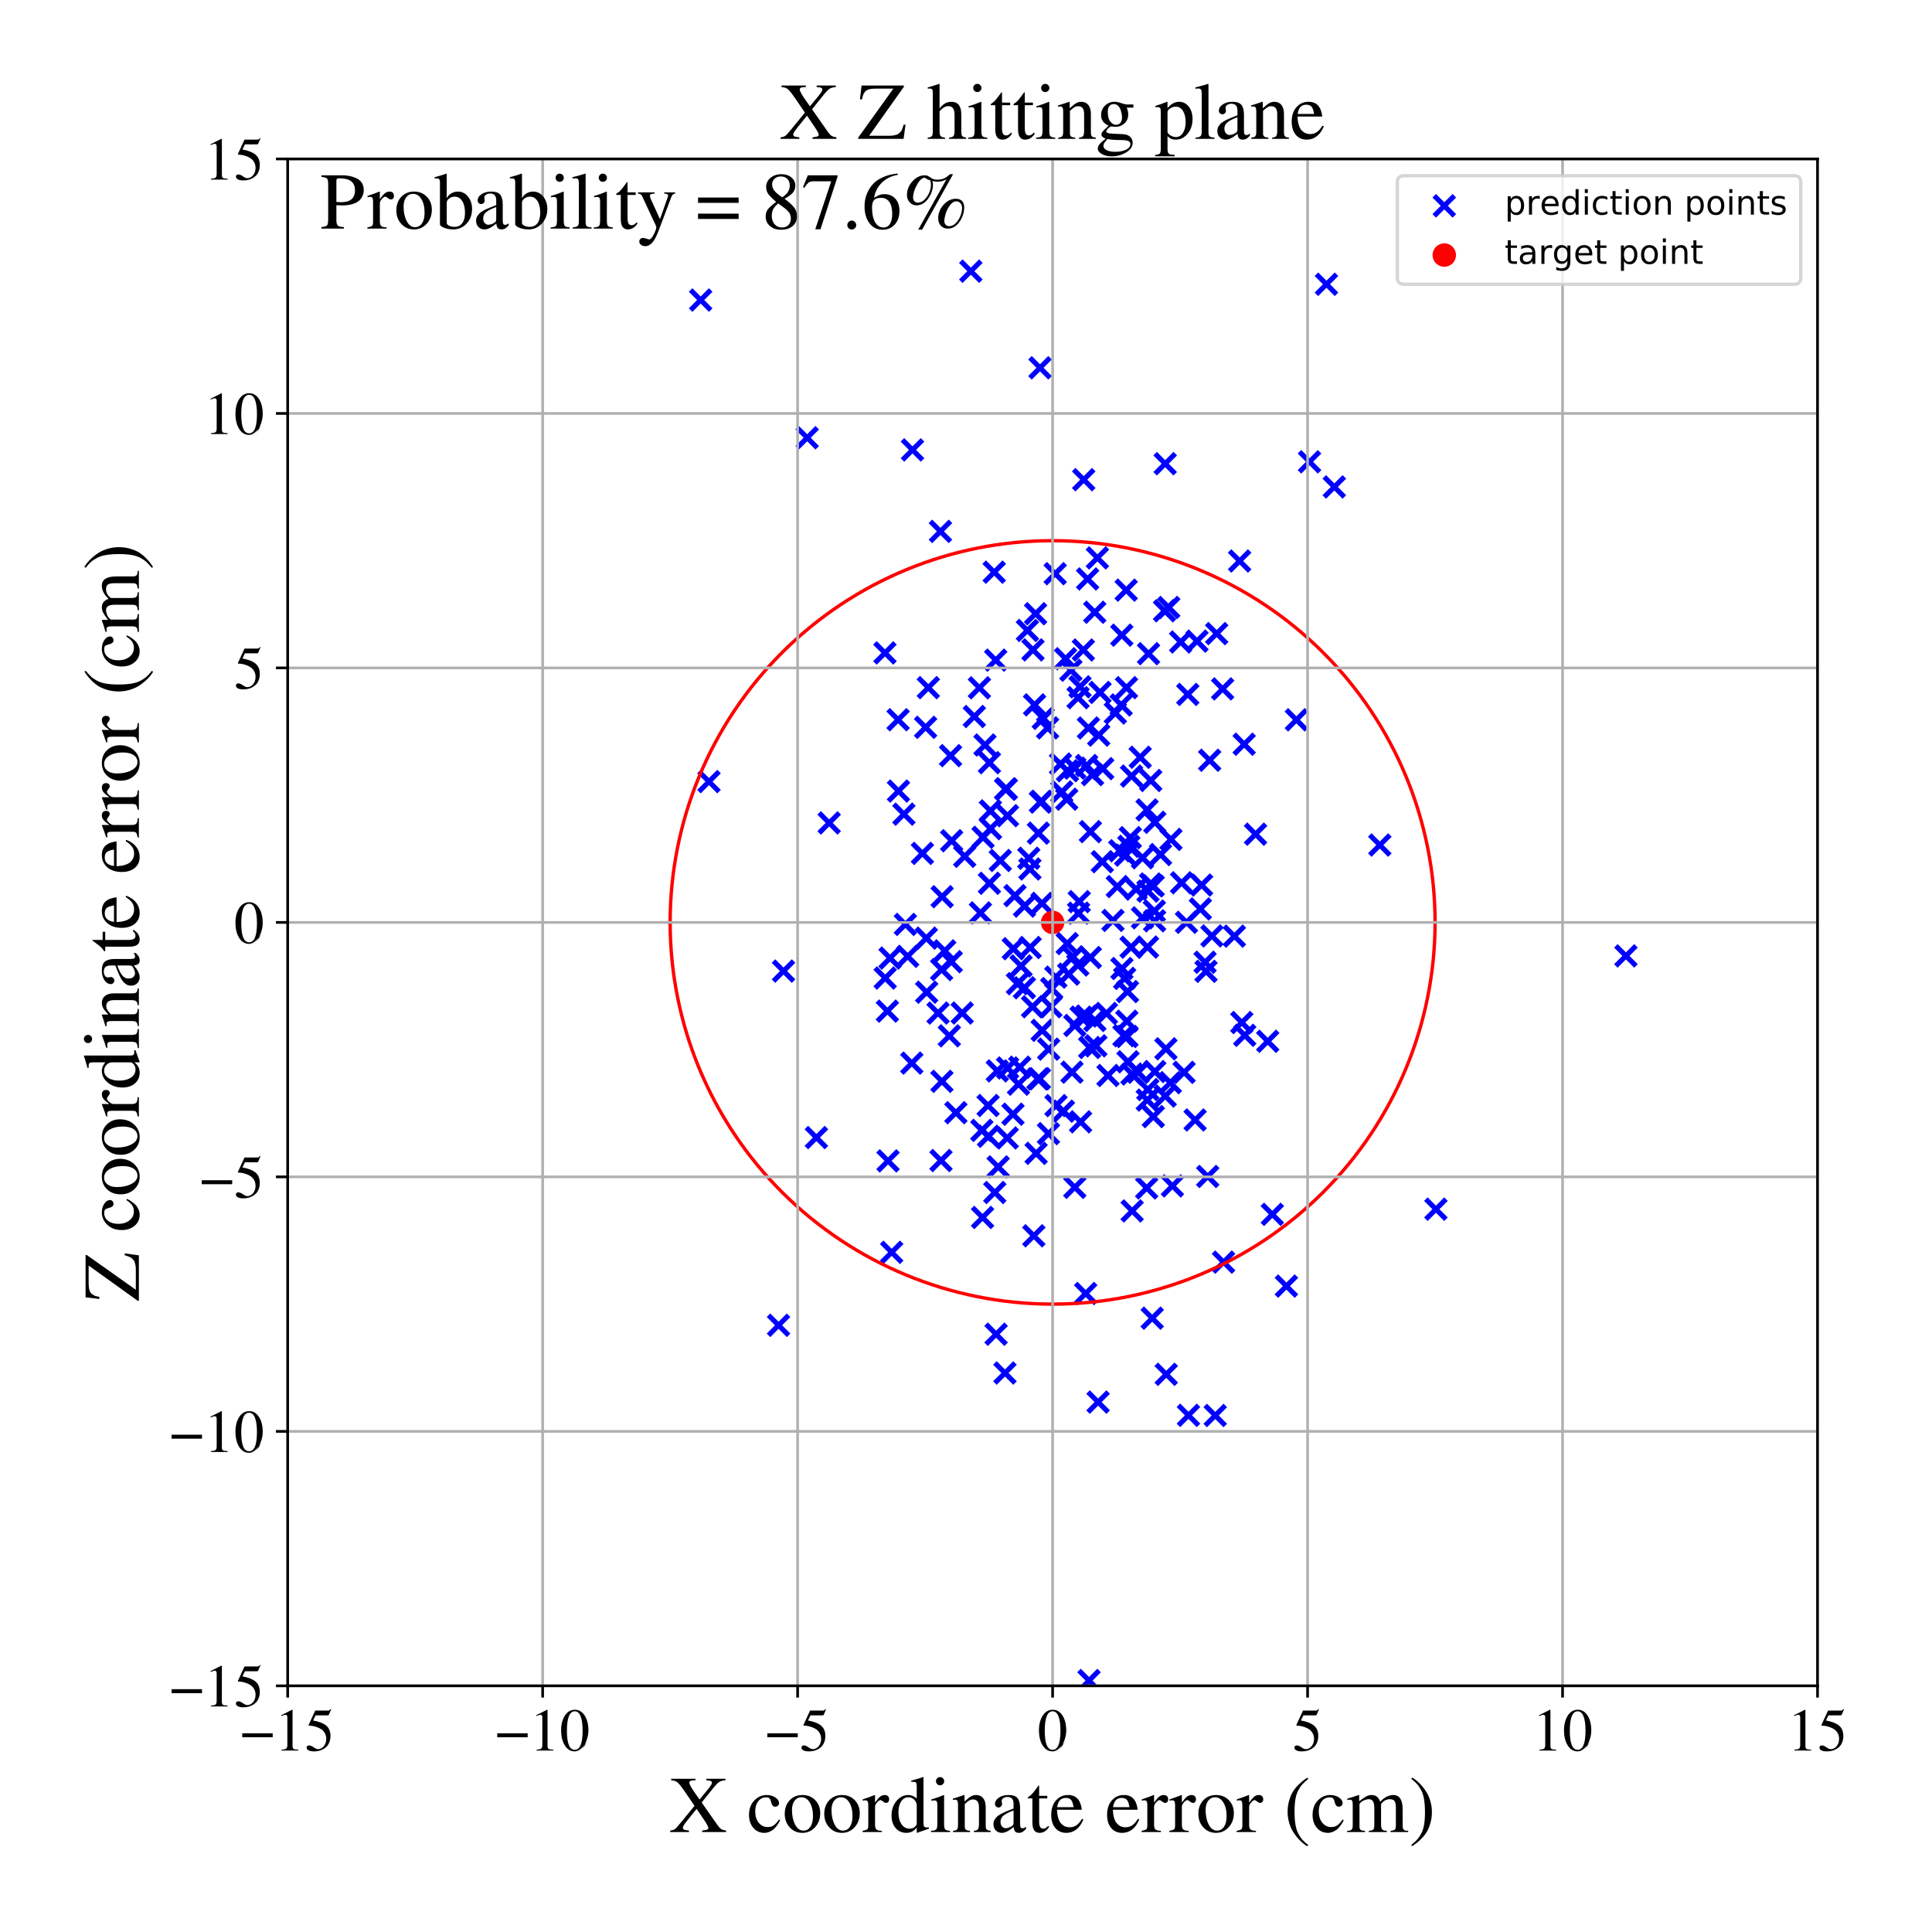 <?xml version="1.0" encoding="utf-8" standalone="no"?>
<!DOCTYPE svg PUBLIC "-//W3C//DTD SVG 1.1//EN"
  "http://www.w3.org/Graphics/SVG/1.1/DTD/svg11.dtd">
<!-- Created with matplotlib (https://matplotlib.org/) -->
<svg height="576pt" version="1.1" viewBox="0 0 576 576" width="576pt" xmlns="http://www.w3.org/2000/svg" xmlns:xlink="http://www.w3.org/1999/xlink">
 <defs>
  <style type="text/css">
*{stroke-linecap:butt;stroke-linejoin:round;}
  </style>
 </defs>
 <g id="figure_1">
  <g id="patch_1">
   <path d="M 0 576 
L 576 576 
L 576 0 
L 0 0 
z
" style="fill:#ffffff;"/>
  </g>
  <g id="axes_1">
   <g id="patch_2">
    <path d="M 85.766 502.609 
L 541.875 502.609 
L 541.875 47.391 
L 85.766 47.391 
z
" style="fill:#ffffff;"/>
   </g>
   <g id="PathCollection_1">
    <defs>
     <path d="M -3 3 
L 3 -3 
M -3 -3 
L 3 3 
" id="m62a8a5b80c" style="stroke:#0000ff;stroke-width:1.5;"/>
    </defs>
    <g clip-path="url(#pb68de1edf1)">
     <use style="fill:#0000ff;stroke:#0000ff;stroke-width:1.5;" x="309.592" xlink:href="#m62a8a5b80c" y="248.389"/>
     <use style="fill:#0000ff;stroke:#0000ff;stroke-width:1.5;" x="322.159" xlink:href="#m62a8a5b80c" y="334.455"/>
     <use style="fill:#0000ff;stroke:#0000ff;stroke-width:1.5;" x="307.97" xlink:href="#m62a8a5b80c" y="193.756"/>
     <use style="fill:#0000ff;stroke:#0000ff;stroke-width:1.5;" x="314.828" xlink:href="#m62a8a5b80c" y="329.627"/>
     <use style="fill:#0000ff;stroke:#0000ff;stroke-width:1.5;" x="324.856" xlink:href="#m62a8a5b80c" y="312.296"/>
     <use style="fill:#0000ff;stroke:#0000ff;stroke-width:1.5;" x="349.1" xlink:href="#m62a8a5b80c" y="250.256"/>
     <use style="fill:#0000ff;stroke:#0000ff;stroke-width:1.5;" x="307.843" xlink:href="#m62a8a5b80c" y="300.157"/>
     <use style="fill:#0000ff;stroke:#0000ff;stroke-width:1.5;" x="316.174" xlink:href="#m62a8a5b80c" y="227.782"/>
     <use style="fill:#0000ff;stroke:#0000ff;stroke-width:1.5;" x="358.235" xlink:href="#m62a8a5b80c" y="263.861"/>
     <use style="fill:#0000ff;stroke:#0000ff;stroke-width:1.5;" x="276.769" xlink:href="#m62a8a5b80c" y="205.012"/>
     <use style="fill:#0000ff;stroke:#0000ff;stroke-width:1.5;" x="240.65" xlink:href="#m62a8a5b80c" y="130.509"/>
     <use style="fill:#0000ff;stroke:#0000ff;stroke-width:1.5;" x="353.02" xlink:href="#m62a8a5b80c" y="319.709"/>
     <use style="fill:#0000ff;stroke:#0000ff;stroke-width:1.5;" x="351.996" xlink:href="#m62a8a5b80c" y="191.399"/>
     <use style="fill:#0000ff;stroke:#0000ff;stroke-width:1.5;" x="294.981" xlink:href="#m62a8a5b80c" y="263.333"/>
     <use style="fill:#0000ff;stroke:#0000ff;stroke-width:1.5;" x="318.603" xlink:href="#m62a8a5b80c" y="290.421"/>
     <use style="fill:#0000ff;stroke:#0000ff;stroke-width:1.5;" x="269.488" xlink:href="#m62a8a5b80c" y="242.73"/>
     <use style="fill:#0000ff;stroke:#0000ff;stroke-width:1.5;" x="321.989" xlink:href="#m62a8a5b80c" y="204.757"/>
     <use style="fill:#0000ff;stroke:#0000ff;stroke-width:1.5;" x="300.291" xlink:href="#m62a8a5b80c" y="339.271"/>
     <use style="fill:#0000ff;stroke:#0000ff;stroke-width:1.5;" x="325.091" xlink:href="#m62a8a5b80c" y="247.941"/>
     <use style="fill:#0000ff;stroke:#0000ff;stroke-width:1.5;" x="328.64" xlink:href="#m62a8a5b80c" y="256.903"/>
     <use style="fill:#0000ff;stroke:#0000ff;stroke-width:1.5;" x="327.959" xlink:href="#m62a8a5b80c" y="206.438"/>
     <use style="fill:#0000ff;stroke:#0000ff;stroke-width:1.5;" x="371.1" xlink:href="#m62a8a5b80c" y="308.669"/>
     <use style="fill:#0000ff;stroke:#0000ff;stroke-width:1.5;" x="347.392" xlink:href="#m62a8a5b80c" y="326.779"/>
     <use style="fill:#0000ff;stroke:#0000ff;stroke-width:1.5;" x="276.275" xlink:href="#m62a8a5b80c" y="295.811"/>
     <use style="fill:#0000ff;stroke:#0000ff;stroke-width:1.5;" x="370.934" xlink:href="#m62a8a5b80c" y="221.878"/>
     <use style="fill:#0000ff;stroke:#0000ff;stroke-width:1.5;" x="310.716" xlink:href="#m62a8a5b80c" y="307.186"/>
     <use style="fill:#0000ff;stroke:#0000ff;stroke-width:1.5;" x="354.328" xlink:href="#m62a8a5b80c" y="421.96"/>
     <use style="fill:#0000ff;stroke:#0000ff;stroke-width:1.5;" x="341.986" xlink:href="#m62a8a5b80c" y="241.464"/>
     <use style="fill:#0000ff;stroke:#0000ff;stroke-width:1.5;" x="304.411" xlink:href="#m62a8a5b80c" y="287.984"/>
     <use style="fill:#0000ff;stroke:#0000ff;stroke-width:1.5;" x="309.899" xlink:href="#m62a8a5b80c" y="321.601"/>
     <use style="fill:#0000ff;stroke:#0000ff;stroke-width:1.5;" x="908.303" xlink:href="#m62a8a5b80c" y="225.178"/>
     <use style="fill:#0000ff;stroke:#0000ff;stroke-width:1.5;" x="352.276" xlink:href="#m62a8a5b80c" y="263.192"/>
     <use style="fill:#0000ff;stroke:#0000ff;stroke-width:1.5;" x="324.498" xlink:href="#m62a8a5b80c" y="217.038"/>
     <use style="fill:#0000ff;stroke:#0000ff;stroke-width:1.5;" x="319.594" xlink:href="#m62a8a5b80c" y="319.652"/>
     <use style="fill:#0000ff;stroke:#0000ff;stroke-width:1.5;" x="292.717" xlink:href="#m62a8a5b80c" y="337.007"/>
     <use style="fill:#0000ff;stroke:#0000ff;stroke-width:1.5;" x="327.175" xlink:href="#m62a8a5b80c" y="166.323"/>
     <use style="fill:#0000ff;stroke:#0000ff;stroke-width:1.5;" x="359.276" xlink:href="#m62a8a5b80c" y="286.881"/>
     <use style="fill:#0000ff;stroke:#0000ff;stroke-width:1.5;" x="309.435" xlink:href="#m62a8a5b80c" y="321.671"/>
     <use style="fill:#0000ff;stroke:#0000ff;stroke-width:1.5;" x="308.75" xlink:href="#m62a8a5b80c" y="182.968"/>
     <use style="fill:#0000ff;stroke:#0000ff;stroke-width:1.5;" x="211.374" xlink:href="#m62a8a5b80c" y="233.022"/>
     <use style="fill:#0000ff;stroke:#0000ff;stroke-width:1.5;" x="297.329" xlink:href="#m62a8a5b80c" y="319.272"/>
     <use style="fill:#0000ff;stroke:#0000ff;stroke-width:1.5;" x="321.409" xlink:href="#m62a8a5b80c" y="208.01"/>
     <use style="fill:#0000ff;stroke:#0000ff;stroke-width:1.5;" x="289.445" xlink:href="#m62a8a5b80c" y="80.852"/>
     <use style="fill:#0000ff;stroke:#0000ff;stroke-width:1.5;" x="320.436" xlink:href="#m62a8a5b80c" y="353.99"/>
     <use style="fill:#0000ff;stroke:#0000ff;stroke-width:1.5;" x="347.381" xlink:href="#m62a8a5b80c" y="138.248"/>
     <use style="fill:#0000ff;stroke:#0000ff;stroke-width:1.5;" x="318.031" xlink:href="#m62a8a5b80c" y="238.266"/>
     <use style="fill:#0000ff;stroke:#0000ff;stroke-width:1.5;" x="343.849" xlink:href="#m62a8a5b80c" y="332.9"/>
     <use style="fill:#0000ff;stroke:#0000ff;stroke-width:1.5;" x="295.304" xlink:href="#m62a8a5b80c" y="247.052"/>
     <use style="fill:#0000ff;stroke:#0000ff;stroke-width:1.5;" x="344.291" xlink:href="#m62a8a5b80c" y="245.156"/>
     <use style="fill:#0000ff;stroke:#0000ff;stroke-width:1.5;" x="291.999" xlink:href="#m62a8a5b80c" y="205.063"/>
     <use style="fill:#0000ff;stroke:#0000ff;stroke-width:1.5;" x="299.617" xlink:href="#m62a8a5b80c" y="409.343"/>
     <use style="fill:#0000ff;stroke:#0000ff;stroke-width:1.5;" x="364.512" xlink:href="#m62a8a5b80c" y="205.387"/>
     <use style="fill:#0000ff;stroke:#0000ff;stroke-width:1.5;" x="317.692" xlink:href="#m62a8a5b80c" y="196.395"/>
     <use style="fill:#0000ff;stroke:#0000ff;stroke-width:1.5;" x="308.219" xlink:href="#m62a8a5b80c" y="368.436"/>
     <use style="fill:#0000ff;stroke:#0000ff;stroke-width:1.5;" x="322.986" xlink:href="#m62a8a5b80c" y="193.79"/>
     <use style="fill:#0000ff;stroke:#0000ff;stroke-width:1.5;" x="347.698" xlink:href="#m62a8a5b80c" y="409.733"/>
     <use style="fill:#0000ff;stroke:#0000ff;stroke-width:1.5;" x="311.027" xlink:href="#m62a8a5b80c" y="214.169"/>
     <use style="fill:#0000ff;stroke:#0000ff;stroke-width:1.5;" x="293.652" xlink:href="#m62a8a5b80c" y="222.11"/>
     <use style="fill:#0000ff;stroke:#0000ff;stroke-width:1.5;" x="335.952" xlink:href="#m62a8a5b80c" y="304.459"/>
     <use style="fill:#0000ff;stroke:#0000ff;stroke-width:1.5;" x="323.953" xlink:href="#m62a8a5b80c" y="302.908"/>
     <use style="fill:#0000ff;stroke:#0000ff;stroke-width:1.5;" x="321.759" xlink:href="#m62a8a5b80c" y="268.807"/>
     <use style="fill:#0000ff;stroke:#0000ff;stroke-width:1.5;" x="292.937" xlink:href="#m62a8a5b80c" y="362.969"/>
     <use style="fill:#0000ff;stroke:#0000ff;stroke-width:1.5;" x="345.993" xlink:href="#m62a8a5b80c" y="254.769"/>
     <use style="fill:#0000ff;stroke:#0000ff;stroke-width:1.5;" x="377.948" xlink:href="#m62a8a5b80c" y="310.449"/>
     <use style="fill:#0000ff;stroke:#0000ff;stroke-width:1.5;" x="768.582" xlink:href="#m62a8a5b80c" y="497.844"/>
     <use style="fill:#0000ff;stroke:#0000ff;stroke-width:1.5;" x="340.622" xlink:href="#m62a8a5b80c" y="255.738"/>
     <use style="fill:#0000ff;stroke:#0000ff;stroke-width:1.5;" x="310.066" xlink:href="#m62a8a5b80c" y="109.652"/>
     <use style="fill:#0000ff;stroke:#0000ff;stroke-width:1.5;" x="287.606" xlink:href="#m62a8a5b80c" y="255.303"/>
     <use style="fill:#0000ff;stroke:#0000ff;stroke-width:1.5;" x="347.197" xlink:href="#m62a8a5b80c" y="182.095"/>
     <use style="fill:#0000ff;stroke:#0000ff;stroke-width:1.5;" x="296.411" xlink:href="#m62a8a5b80c" y="170.588"/>
     <use style="fill:#0000ff;stroke:#0000ff;stroke-width:1.5;" x="326.715" xlink:href="#m62a8a5b80c" y="311.802"/>
     <use style="fill:#0000ff;stroke:#0000ff;stroke-width:1.5;" x="354.124" xlink:href="#m62a8a5b80c" y="207.026"/>
     <use style="fill:#0000ff;stroke:#0000ff;stroke-width:1.5;" x="368.011" xlink:href="#m62a8a5b80c" y="279.096"/>
     <use style="fill:#0000ff;stroke:#0000ff;stroke-width:1.5;" x="343.01" xlink:href="#m62a8a5b80c" y="263.545"/>
     <use style="fill:#0000ff;stroke:#0000ff;stroke-width:1.5;" x="347.595" xlink:href="#m62a8a5b80c" y="312.687"/>
     <use style="fill:#0000ff;stroke:#0000ff;stroke-width:1.5;" x="313.55" xlink:href="#m62a8a5b80c" y="294.728"/>
     <use style="fill:#0000ff;stroke:#0000ff;stroke-width:1.5;" x="306.716" xlink:href="#m62a8a5b80c" y="255.871"/>
     <use style="fill:#0000ff;stroke:#0000ff;stroke-width:1.5;" x="312.654" xlink:href="#m62a8a5b80c" y="312.786"/>
     <use style="fill:#0000ff;stroke:#0000ff;stroke-width:1.5;" x="294.713" xlink:href="#m62a8a5b80c" y="338.764"/>
     <use style="fill:#0000ff;stroke:#0000ff;stroke-width:1.5;" x="295.271" xlink:href="#m62a8a5b80c" y="241.747"/>
     <use style="fill:#0000ff;stroke:#0000ff;stroke-width:1.5;" x="303.336" xlink:href="#m62a8a5b80c" y="293.276"/>
     <use style="fill:#0000ff;stroke:#0000ff;stroke-width:1.5;" x="348.45" xlink:href="#m62a8a5b80c" y="181.111"/>
     <use style="fill:#0000ff;stroke:#0000ff;stroke-width:1.5;" x="280.728" xlink:href="#m62a8a5b80c" y="289.066"/>
     <use style="fill:#0000ff;stroke:#0000ff;stroke-width:1.5;" x="341.868" xlink:href="#m62a8a5b80c" y="354.176"/>
     <use style="fill:#0000ff;stroke:#0000ff;stroke-width:1.5;" x="269.926" xlink:href="#m62a8a5b80c" y="275.603"/>
     <use style="fill:#0000ff;stroke:#0000ff;stroke-width:1.5;" x="300.398" xlink:href="#m62a8a5b80c" y="318.4"/>
     <use style="fill:#0000ff;stroke:#0000ff;stroke-width:1.5;" x="302.605" xlink:href="#m62a8a5b80c" y="267.021"/>
     <use style="fill:#0000ff;stroke:#0000ff;stroke-width:1.5;" x="370.226" xlink:href="#m62a8a5b80c" y="304.849"/>
     <use style="fill:#0000ff;stroke:#0000ff;stroke-width:1.5;" x="339.318" xlink:href="#m62a8a5b80c" y="319.684"/>
     <use style="fill:#0000ff;stroke:#0000ff;stroke-width:1.5;" x="267.758" xlink:href="#m62a8a5b80c" y="214.578"/>
     <use style="fill:#0000ff;stroke:#0000ff;stroke-width:1.5;" x="308.442" xlink:href="#m62a8a5b80c" y="210.146"/>
     <use style="fill:#0000ff;stroke:#0000ff;stroke-width:1.5;" x="386.501" xlink:href="#m62a8a5b80c" y="214.602"/>
     <use style="fill:#0000ff;stroke:#0000ff;stroke-width:1.5;" x="280.378" xlink:href="#m62a8a5b80c" y="158.428"/>
     <use style="fill:#0000ff;stroke:#0000ff;stroke-width:1.5;" x="395.469" xlink:href="#m62a8a5b80c" y="84.75"/>
     <use style="fill:#0000ff;stroke:#0000ff;stroke-width:1.5;" x="208.893" xlink:href="#m62a8a5b80c" y="89.453"/>
     <use style="fill:#0000ff;stroke:#0000ff;stroke-width:1.5;" x="298.225" xlink:href="#m62a8a5b80c" y="256.541"/>
     <use style="fill:#0000ff;stroke:#0000ff;stroke-width:1.5;" x="335.846" xlink:href="#m62a8a5b80c" y="205.012"/>
     <use style="fill:#0000ff;stroke:#0000ff;stroke-width:1.5;" x="280.544" xlink:href="#m62a8a5b80c" y="345.998"/>
     <use style="fill:#0000ff;stroke:#0000ff;stroke-width:1.5;" x="329.862" xlink:href="#m62a8a5b80c" y="302.137"/>
     <use style="fill:#0000ff;stroke:#0000ff;stroke-width:1.5;" x="357.866" xlink:href="#m62a8a5b80c" y="270.992"/>
     <use style="fill:#0000ff;stroke:#0000ff;stroke-width:1.5;" x="305.43" xlink:href="#m62a8a5b80c" y="270.149"/>
     <use style="fill:#0000ff;stroke:#0000ff;stroke-width:1.5;" x="319.277" xlink:href="#m62a8a5b80c" y="199.826"/>
     <use style="fill:#0000ff;stroke:#0000ff;stroke-width:1.5;" x="342.205" xlink:href="#m62a8a5b80c" y="324.833"/>
     <use style="fill:#0000ff;stroke:#0000ff;stroke-width:1.5;" x="337.47" xlink:href="#m62a8a5b80c" y="320.203"/>
     <use style="fill:#0000ff;stroke:#0000ff;stroke-width:1.5;" x="305.409" xlink:href="#m62a8a5b80c" y="294.497"/>
     <use style="fill:#0000ff;stroke:#0000ff;stroke-width:1.5;" x="275.006" xlink:href="#m62a8a5b80c" y="254.423"/>
     <use style="fill:#0000ff;stroke:#0000ff;stroke-width:1.5;" x="348.919" xlink:href="#m62a8a5b80c" y="322.78"/>
     <use style="fill:#0000ff;stroke:#0000ff;stroke-width:1.5;" x="264.565" xlink:href="#m62a8a5b80c" y="301.453"/>
     <use style="fill:#0000ff;stroke:#0000ff;stroke-width:1.5;" x="318.25" xlink:href="#m62a8a5b80c" y="229.786"/>
     <use style="fill:#0000ff;stroke:#0000ff;stroke-width:1.5;" x="286.867" xlink:href="#m62a8a5b80c" y="302.019"/>
     <use style="fill:#0000ff;stroke:#0000ff;stroke-width:1.5;" x="349.539" xlink:href="#m62a8a5b80c" y="353.561"/>
     <use style="fill:#0000ff;stroke:#0000ff;stroke-width:1.5;" x="267.869" xlink:href="#m62a8a5b80c" y="235.847"/>
     <use style="fill:#0000ff;stroke:#0000ff;stroke-width:1.5;" x="304.021" xlink:href="#m62a8a5b80c" y="318.169"/>
     <use style="fill:#0000ff;stroke:#0000ff;stroke-width:1.5;" x="296.858" xlink:href="#m62a8a5b80c" y="196.807"/>
     <use style="fill:#0000ff;stroke:#0000ff;stroke-width:1.5;" x="312.321" xlink:href="#m62a8a5b80c" y="217.013"/>
     <use style="fill:#0000ff;stroke:#0000ff;stroke-width:1.5;" x="310.661" xlink:href="#m62a8a5b80c" y="269.322"/>
     <use style="fill:#0000ff;stroke:#0000ff;stroke-width:1.5;" x="383.525" xlink:href="#m62a8a5b80c" y="383.427"/>
     <use style="fill:#0000ff;stroke:#0000ff;stroke-width:1.5;" x="342.04" xlink:href="#m62a8a5b80c" y="327.962"/>
     <use style="fill:#0000ff;stroke:#0000ff;stroke-width:1.5;" x="340.615" xlink:href="#m62a8a5b80c" y="273.636"/>
     <use style="fill:#0000ff;stroke:#0000ff;stroke-width:1.5;" x="336.544" xlink:href="#m62a8a5b80c" y="252.31"/>
     <use style="fill:#0000ff;stroke:#0000ff;stroke-width:1.5;" x="310.461" xlink:href="#m62a8a5b80c" y="238.887"/>
     <use style="fill:#0000ff;stroke:#0000ff;stroke-width:1.5;" x="335.599" xlink:href="#m62a8a5b80c" y="254.955"/>
     <use style="fill:#0000ff;stroke:#0000ff;stroke-width:1.5;" x="484.746" xlink:href="#m62a8a5b80c" y="284.987"/>
     <use style="fill:#0000ff;stroke:#0000ff;stroke-width:1.5;" x="302.099" xlink:href="#m62a8a5b80c" y="282.845"/>
     <use style="fill:#0000ff;stroke:#0000ff;stroke-width:1.5;" x="325.069" xlink:href="#m62a8a5b80c" y="285.468"/>
     <use style="fill:#0000ff;stroke:#0000ff;stroke-width:1.5;" x="306.309" xlink:href="#m62a8a5b80c" y="187.956"/>
     <use style="fill:#0000ff;stroke:#0000ff;stroke-width:1.5;" x="364.784" xlink:href="#m62a8a5b80c" y="376.289"/>
     <use style="fill:#0000ff;stroke:#0000ff;stroke-width:1.5;" x="299.784" xlink:href="#m62a8a5b80c" y="235.273"/>
     <use style="fill:#0000ff;stroke:#0000ff;stroke-width:1.5;" x="328.76" xlink:href="#m62a8a5b80c" y="229.157"/>
     <use style="fill:#0000ff;stroke:#0000ff;stroke-width:1.5;" x="251.434" xlink:href="#m62a8a5b80c" y="21.838"/>
     <use style="fill:#0000ff;stroke:#0000ff;stroke-width:1.5;" x="358.487" xlink:href="#m62a8a5b80c" y="23.29"/>
     <use style="fill:#0000ff;stroke:#0000ff;stroke-width:1.5;" x="323.679" xlink:href="#m62a8a5b80c" y="385.64"/>
     <use style="fill:#0000ff;stroke:#0000ff;stroke-width:1.5;" x="343.514" xlink:href="#m62a8a5b80c" y="392.996"/>
     <use style="fill:#0000ff;stroke:#0000ff;stroke-width:1.5;" x="323.956" xlink:href="#m62a8a5b80c" y="228.23"/>
     <use style="fill:#0000ff;stroke:#0000ff;stroke-width:1.5;" x="276.17" xlink:href="#m62a8a5b80c" y="279.697"/>
     <use style="fill:#0000ff;stroke:#0000ff;stroke-width:1.5;" x="263.91" xlink:href="#m62a8a5b80c" y="291.594"/>
     <use style="fill:#0000ff;stroke:#0000ff;stroke-width:1.5;" x="324.685" xlink:href="#m62a8a5b80c" y="501.035"/>
     <use style="fill:#0000ff;stroke:#0000ff;stroke-width:1.5;" x="312.584" xlink:href="#m62a8a5b80c" y="337.975"/>
     <use style="fill:#0000ff;stroke:#0000ff;stroke-width:1.5;" x="233.593" xlink:href="#m62a8a5b80c" y="289.518"/>
     <use style="fill:#0000ff;stroke:#0000ff;stroke-width:1.5;" x="983.003" xlink:href="#m62a8a5b80c" y="208.171"/>
     <use style="fill:#0000ff;stroke:#0000ff;stroke-width:1.5;" x="280.885" xlink:href="#m62a8a5b80c" y="267.344"/>
     <use style="fill:#0000ff;stroke:#0000ff;stroke-width:1.5;" x="303.651" xlink:href="#m62a8a5b80c" y="323.229"/>
     <use style="fill:#0000ff;stroke:#0000ff;stroke-width:1.5;" x="356.305" xlink:href="#m62a8a5b80c" y="333.904"/>
     <use style="fill:#0000ff;stroke:#0000ff;stroke-width:1.5;" x="293.082" xlink:href="#m62a8a5b80c" y="249.625"/>
     <use style="fill:#0000ff;stroke:#0000ff;stroke-width:1.5;" x="361.312" xlink:href="#m62a8a5b80c" y="279.041"/>
     <use style="fill:#0000ff;stroke:#0000ff;stroke-width:1.5;" x="356.868" xlink:href="#m62a8a5b80c" y="191.142"/>
     <use style="fill:#0000ff;stroke:#0000ff;stroke-width:1.5;" x="307.052" xlink:href="#m62a8a5b80c" y="259.078"/>
     <use style="fill:#0000ff;stroke:#0000ff;stroke-width:1.5;" x="331.812" xlink:href="#m62a8a5b80c" y="274.411"/>
     <use style="fill:#0000ff;stroke:#0000ff;stroke-width:1.5;" x="339.934" xlink:href="#m62a8a5b80c" y="225.773"/>
     <use style="fill:#0000ff;stroke:#0000ff;stroke-width:1.5;" x="321.569" xlink:href="#m62a8a5b80c" y="272.249"/>
     <use style="fill:#0000ff;stroke:#0000ff;stroke-width:1.5;" x="294.979" xlink:href="#m62a8a5b80c" y="227.39"/>
     <use style="fill:#0000ff;stroke:#0000ff;stroke-width:1.5;" x="271.841" xlink:href="#m62a8a5b80c" y="316.95"/>
     <use style="fill:#0000ff;stroke:#0000ff;stroke-width:1.5;" x="290.483" xlink:href="#m62a8a5b80c" y="213.614"/>
     <use style="fill:#0000ff;stroke:#0000ff;stroke-width:1.5;" x="334.452" xlink:href="#m62a8a5b80c" y="189.366"/>
     <use style="fill:#0000ff;stroke:#0000ff;stroke-width:1.5;" x="270.611" xlink:href="#m62a8a5b80c" y="285.118"/>
     <use style="fill:#0000ff;stroke:#0000ff;stroke-width:1.5;" x="335.994" xlink:href="#m62a8a5b80c" y="309.013"/>
     <use style="fill:#0000ff;stroke:#0000ff;stroke-width:1.5;" x="294.583" xlink:href="#m62a8a5b80c" y="329.59"/>
     <use style="fill:#0000ff;stroke:#0000ff;stroke-width:1.5;" x="283.397" xlink:href="#m62a8a5b80c" y="225.285"/>
     <use style="fill:#0000ff;stroke:#0000ff;stroke-width:1.5;" x="272.048" xlink:href="#m62a8a5b80c" y="134.133"/>
     <use style="fill:#0000ff;stroke:#0000ff;stroke-width:1.5;" x="337.212" xlink:href="#m62a8a5b80c" y="282.396"/>
     <use style="fill:#0000ff;stroke:#0000ff;stroke-width:1.5;" x="327.569" xlink:href="#m62a8a5b80c" y="219.173"/>
     <use style="fill:#0000ff;stroke:#0000ff;stroke-width:1.5;" x="232.114" xlink:href="#m62a8a5b80c" y="395.113"/>
     <use style="fill:#0000ff;stroke:#0000ff;stroke-width:1.5;" x="338.714" xlink:href="#m62a8a5b80c" y="265.073"/>
     <use style="fill:#0000ff;stroke:#0000ff;stroke-width:1.5;" x="321.325" xlink:href="#m62a8a5b80c" y="287.7"/>
     <use style="fill:#0000ff;stroke:#0000ff;stroke-width:1.5;" x="360.066" xlink:href="#m62a8a5b80c" y="350.746"/>
     <use style="fill:#0000ff;stroke:#0000ff;stroke-width:1.5;" x="310.184" xlink:href="#m62a8a5b80c" y="239.131"/>
     <use style="fill:#0000ff;stroke:#0000ff;stroke-width:1.5;" x="319.874" xlink:href="#m62a8a5b80c" y="285.264"/>
     <use style="fill:#0000ff;stroke:#0000ff;stroke-width:1.5;" x="335.756" xlink:href="#m62a8a5b80c" y="175.936"/>
     <use style="fill:#0000ff;stroke:#0000ff;stroke-width:1.5;" x="265.843" xlink:href="#m62a8a5b80c" y="373.361"/>
     <use style="fill:#0000ff;stroke:#0000ff;stroke-width:1.5;" x="297.591" xlink:href="#m62a8a5b80c" y="347.893"/>
     <use style="fill:#0000ff;stroke:#0000ff;stroke-width:1.5;" x="296.973" xlink:href="#m62a8a5b80c" y="397.778"/>
     <use style="fill:#0000ff;stroke:#0000ff;stroke-width:1.5;" x="336.998" xlink:href="#m62a8a5b80c" y="249.73"/>
     <use style="fill:#0000ff;stroke:#0000ff;stroke-width:1.5;" x="334.484" xlink:href="#m62a8a5b80c" y="288.751"/>
     <use style="fill:#0000ff;stroke:#0000ff;stroke-width:1.5;" x="292.303" xlink:href="#m62a8a5b80c" y="272.165"/>
     <use style="fill:#0000ff;stroke:#0000ff;stroke-width:1.5;" x="342.418" xlink:href="#m62a8a5b80c" y="194.885"/>
     <use style="fill:#0000ff;stroke:#0000ff;stroke-width:1.5;" x="263.839" xlink:href="#m62a8a5b80c" y="194.658"/>
     <use style="fill:#0000ff;stroke:#0000ff;stroke-width:1.5;" x="308.904" xlink:href="#m62a8a5b80c" y="343.849"/>
     <use style="fill:#0000ff;stroke:#0000ff;stroke-width:1.5;" x="316.567" xlink:href="#m62a8a5b80c" y="236.098"/>
     <use style="fill:#0000ff;stroke:#0000ff;stroke-width:1.5;" x="275.954" xlink:href="#m62a8a5b80c" y="216.841"/>
     <use style="fill:#0000ff;stroke:#0000ff;stroke-width:1.5;" x="335.082" xlink:href="#m62a8a5b80c" y="308.791"/>
     <use style="fill:#0000ff;stroke:#0000ff;stroke-width:1.5;" x="336.294" xlink:href="#m62a8a5b80c" y="316.555"/>
     <use style="fill:#0000ff;stroke:#0000ff;stroke-width:1.5;" x="281.657" xlink:href="#m62a8a5b80c" y="283.486"/>
     <use style="fill:#0000ff;stroke:#0000ff;stroke-width:1.5;" x="284.984" xlink:href="#m62a8a5b80c" y="331.736"/>
     <use style="fill:#0000ff;stroke:#0000ff;stroke-width:1.5;" x="379.331" xlink:href="#m62a8a5b80c" y="362.041"/>
     <use style="fill:#0000ff;stroke:#0000ff;stroke-width:1.5;" x="411.375" xlink:href="#m62a8a5b80c" y="251.939"/>
     <use style="fill:#0000ff;stroke:#0000ff;stroke-width:1.5;" x="344.233" xlink:href="#m62a8a5b80c" y="274.522"/>
     <use style="fill:#0000ff;stroke:#0000ff;stroke-width:1.5;" x="243.399" xlink:href="#m62a8a5b80c" y="339.152"/>
     <use style="fill:#0000ff;stroke:#0000ff;stroke-width:1.5;" x="265.355" xlink:href="#m62a8a5b80c" y="285.636"/>
     <use style="fill:#0000ff;stroke:#0000ff;stroke-width:1.5;" x="314.593" xlink:href="#m62a8a5b80c" y="171.038"/>
     <use style="fill:#0000ff;stroke:#0000ff;stroke-width:1.5;" x="374.329" xlink:href="#m62a8a5b80c" y="248.701"/>
     <use style="fill:#0000ff;stroke:#0000ff;stroke-width:1.5;" x="326.385" xlink:href="#m62a8a5b80c" y="182.533"/>
     <use style="fill:#0000ff;stroke:#0000ff;stroke-width:1.5;" x="313.291" xlink:href="#m62a8a5b80c" y="300.143"/>
     <use style="fill:#0000ff;stroke:#0000ff;stroke-width:1.5;" x="359.559" xlink:href="#m62a8a5b80c" y="289.587"/>
     <use style="fill:#0000ff;stroke:#0000ff;stroke-width:1.5;" x="300.365" xlink:href="#m62a8a5b80c" y="243.181"/>
     <use style="fill:#0000ff;stroke:#0000ff;stroke-width:1.5;" x="344.154" xlink:href="#m62a8a5b80c" y="271.623"/>
     <use style="fill:#0000ff;stroke:#0000ff;stroke-width:1.5;" x="335.295" xlink:href="#m62a8a5b80c" y="291.695"/>
     <use style="fill:#0000ff;stroke:#0000ff;stroke-width:1.5;" x="318.171" xlink:href="#m62a8a5b80c" y="281.325"/>
     <use style="fill:#0000ff;stroke:#0000ff;stroke-width:1.5;" x="397.805" xlink:href="#m62a8a5b80c" y="145.174"/>
     <use style="fill:#0000ff;stroke:#0000ff;stroke-width:1.5;" x="334.261" xlink:href="#m62a8a5b80c" y="210.17"/>
     <use style="fill:#0000ff;stroke:#0000ff;stroke-width:1.5;" x="390.417" xlink:href="#m62a8a5b80c" y="137.682"/>
     <use style="fill:#0000ff;stroke:#0000ff;stroke-width:1.5;" x="333.115" xlink:href="#m62a8a5b80c" y="264.32"/>
     <use style="fill:#0000ff;stroke:#0000ff;stroke-width:1.5;" x="323.095" xlink:href="#m62a8a5b80c" y="143.014"/>
     <use style="fill:#0000ff;stroke:#0000ff;stroke-width:1.5;" x="320.455" xlink:href="#m62a8a5b80c" y="229.015"/>
     <use style="fill:#0000ff;stroke:#0000ff;stroke-width:1.5;" x="342.112" xlink:href="#m62a8a5b80c" y="282.348"/>
     <use style="fill:#0000ff;stroke:#0000ff;stroke-width:1.5;" x="314.783" xlink:href="#m62a8a5b80c" y="291.321"/>
     <use style="fill:#0000ff;stroke:#0000ff;stroke-width:1.5;" x="353.739" xlink:href="#m62a8a5b80c" y="274.975"/>
     <use style="fill:#0000ff;stroke:#0000ff;stroke-width:1.5;" x="342.256" xlink:href="#m62a8a5b80c" y="265.681"/>
     <use style="fill:#0000ff;stroke:#0000ff;stroke-width:1.5;" x="428.1" xlink:href="#m62a8a5b80c" y="360.502"/>
     <use style="fill:#0000ff;stroke:#0000ff;stroke-width:1.5;" x="279.673" xlink:href="#m62a8a5b80c" y="302.024"/>
     <use style="fill:#0000ff;stroke:#0000ff;stroke-width:1.5;" x="360.64" xlink:href="#m62a8a5b80c" y="226.654"/>
     <use style="fill:#0000ff;stroke:#0000ff;stroke-width:1.5;" x="337.536" xlink:href="#m62a8a5b80c" y="361.024"/>
     <use style="fill:#0000ff;stroke:#0000ff;stroke-width:1.5;" x="280.819" xlink:href="#m62a8a5b80c" y="322.387"/>
     <use style="fill:#0000ff;stroke:#0000ff;stroke-width:1.5;" x="332.524" xlink:href="#m62a8a5b80c" y="212.576"/>
     <use style="fill:#0000ff;stroke:#0000ff;stroke-width:1.5;" x="327.382" xlink:href="#m62a8a5b80c" y="418.011"/>
     <use style="fill:#0000ff;stroke:#0000ff;stroke-width:1.5;" x="300.036" xlink:href="#m62a8a5b80c" y="235.19"/>
     <use style="fill:#0000ff;stroke:#0000ff;stroke-width:1.5;" x="333.852" xlink:href="#m62a8a5b80c" y="253.643"/>
     <use style="fill:#0000ff;stroke:#0000ff;stroke-width:1.5;" x="362.308" xlink:href="#m62a8a5b80c" y="422.008"/>
     <use style="fill:#0000ff;stroke:#0000ff;stroke-width:1.5;" x="362.738" xlink:href="#m62a8a5b80c" y="188.901"/>
     <use style="fill:#0000ff;stroke:#0000ff;stroke-width:1.5;" x="325.724" xlink:href="#m62a8a5b80c" y="230.948"/>
     <use style="fill:#0000ff;stroke:#0000ff;stroke-width:1.5;" x="343.813" xlink:href="#m62a8a5b80c" y="264.127"/>
     <use style="fill:#0000ff;stroke:#0000ff;stroke-width:1.5;" x="14.476" xlink:href="#m62a8a5b80c" y="193.941"/>
     <use style="fill:#0000ff;stroke:#0000ff;stroke-width:1.5;" x="296.583" xlink:href="#m62a8a5b80c" y="355.526"/>
     <use style="fill:#0000ff;stroke:#0000ff;stroke-width:1.5;" x="7.145" xlink:href="#m62a8a5b80c" y="125.685"/>
     <use style="fill:#0000ff;stroke:#0000ff;stroke-width:1.5;" x="344.291" xlink:href="#m62a8a5b80c" y="319.465"/>
     <use style="fill:#0000ff;stroke:#0000ff;stroke-width:1.5;" x="247.211" xlink:href="#m62a8a5b80c" y="245.342"/>
     <use style="fill:#0000ff;stroke:#0000ff;stroke-width:1.5;" x="307.129" xlink:href="#m62a8a5b80c" y="282.491"/>
     <use style="fill:#0000ff;stroke:#0000ff;stroke-width:1.5;" x="264.757" xlink:href="#m62a8a5b80c" y="346.106"/>
     <use style="fill:#0000ff;stroke:#0000ff;stroke-width:1.5;" x="320.449" xlink:href="#m62a8a5b80c" y="305.726"/>
     <use style="fill:#0000ff;stroke:#0000ff;stroke-width:1.5;" x="283.03" xlink:href="#m62a8a5b80c" y="308.816"/>
     <use style="fill:#0000ff;stroke:#0000ff;stroke-width:1.5;" x="283.603" xlink:href="#m62a8a5b80c" y="286.719"/>
     <use style="fill:#0000ff;stroke:#0000ff;stroke-width:1.5;" x="324.258" xlink:href="#m62a8a5b80c" y="172.609"/>
     <use style="fill:#0000ff;stroke:#0000ff;stroke-width:1.5;" x="343.071" xlink:href="#m62a8a5b80c" y="232.69"/>
     <use style="fill:#0000ff;stroke:#0000ff;stroke-width:1.5;" x="336.142" xlink:href="#m62a8a5b80c" y="295.623"/>
     <use style="fill:#0000ff;stroke:#0000ff;stroke-width:1.5;" x="503.195" xlink:href="#m62a8a5b80c" y="43.925"/>
     <use style="fill:#0000ff;stroke:#0000ff;stroke-width:1.5;" x="317.051" xlink:href="#m62a8a5b80c" y="331.285"/>
     <use style="fill:#0000ff;stroke:#0000ff;stroke-width:1.5;" x="369.578" xlink:href="#m62a8a5b80c" y="167.254"/>
     <use style="fill:#0000ff;stroke:#0000ff;stroke-width:1.5;" x="283.725" xlink:href="#m62a8a5b80c" y="250.655"/>
     <use style="fill:#0000ff;stroke:#0000ff;stroke-width:1.5;" x="326.43" xlink:href="#m62a8a5b80c" y="304.237"/>
     <use style="fill:#0000ff;stroke:#0000ff;stroke-width:1.5;" x="302.007" xlink:href="#m62a8a5b80c" y="332.187"/>
     <use style="fill:#0000ff;stroke:#0000ff;stroke-width:1.5;" x="322.323" xlink:href="#m62a8a5b80c" y="303.247"/>
     <use style="fill:#0000ff;stroke:#0000ff;stroke-width:1.5;" x="330.332" xlink:href="#m62a8a5b80c" y="320.638"/>
     <use style="fill:#0000ff;stroke:#0000ff;stroke-width:1.5;" x="337.362" xlink:href="#m62a8a5b80c" y="231.377"/>
    </g>
   </g>
   <g id="PathCollection_2">
    <defs>
     <path d="M 0 3 
C 0.796 3 1.559 2.684 2.121 2.121 
C 2.684 1.559 3 0.796 3 0 
C 3 -0.796 2.684 -1.559 2.121 -2.121 
C 1.559 -2.684 0.796 -3 0 -3 
C -0.796 -3 -1.559 -2.684 -2.121 -2.121 
C -2.684 -1.559 -3 -0.796 -3 0 
C -3 0.796 -2.684 1.559 -2.121 2.121 
C -1.559 2.684 -0.796 3 0 3 
z
" id="m8792e97d20" style="stroke:#ff0000;"/>
    </defs>
    <g clip-path="url(#pb68de1edf1)">
     <use style="fill:#ff0000;stroke:#ff0000;" x="313.82" xlink:href="#m8792e97d20" y="275"/>
    </g>
   </g>
   <g id="patch_3">
    <path clip-path="url(#pb68de1edf1)" d="M 313.82 388.805 
C 344.061 388.805 373.067 376.814 394.45 355.472 
C 415.833 334.131 427.848 305.181 427.848 275 
C 427.848 244.819 415.833 215.869 394.45 194.528 
C 373.067 173.186 344.061 161.195 313.82 161.195 
C 283.58 161.195 254.574 173.186 233.191 194.528 
C 211.808 215.869 199.793 244.819 199.793 275 
C 199.793 305.181 211.808 334.131 233.191 355.472 
C 254.574 376.814 283.58 388.805 313.82 388.805 
z
" style="fill:none;stroke:#ff0000;stroke-linejoin:miter;"/>
   </g>
   <g id="matplotlib.axis_1">
    <g id="xtick_1">
     <g id="line2d_1">
      <path clip-path="url(#pb68de1edf1)" d="M 85.766 502.609 
L 85.766 47.391 
" style="fill:none;stroke:#b0b0b0;stroke-linecap:square;stroke-width:0.8;"/>
     </g>
     <g id="line2d_2">
      <defs>
       <path d="M 0 0 
L 0 3.5 
" id="meb7bd1e648" style="stroke:#000000;stroke-width:0.8;"/>
      </defs>
      <g>
       <use style="stroke:#000000;stroke-width:0.8;" x="85.766" xlink:href="#meb7bd1e648" y="502.609"/>
      </g>
     </g>
     <g id="text_1">
      <!-- −15 -->
      <defs>
       <path d="M 3 22 
L 3 28.594 
L 53.406 28.594 
L 53.406 22 
z
" id="FreeSerif-8722"/>
       <path d="M 18.297 59.297 
Q 16.5 59.297 11.094 57.094 
L 11.094 58.5 
L 29.094 67.594 
L 29.906 67.406 
L 29.906 7.406 
Q 29.906 3.797 31.703 2.688 
Q 33.5 1.594 39.406 1.5 
L 39.406 0 
L 11.797 0 
L 11.797 1.5 
Q 17.406 1.703 19.344 3.141 
Q 21.297 4.594 21.297 9.297 
L 21.297 54.594 
Q 21.297 59.297 18.297 59.297 
z
" id="FreeSerif-49"/>
       <path d="M 35.703 19.406 
Q 35.703 24.703 33.344 28.797 
Q 31 32.906 27.641 35.156 
Q 24.297 37.406 20.141 38.844 
Q 16 40.297 12.953 40.75 
Q 9.906 41.203 7.594 41.203 
Q 6.406 41.203 6.406 42 
Q 6.406 42.297 6.5 42.5 
L 17.406 66.203 
L 38.297 66.203 
Q 39.906 66.203 40.844 66.703 
Q 41.797 67.203 42.906 68.797 
L 43.797 68.094 
L 40 59.203 
Q 39.594 58.297 37.703 58.297 
L 18.094 58.297 
L 13.906 49.797 
Q 28.5 47.203 35.594 41.344 
Q 42.703 35.5 42.703 24.203 
Q 42.703 18.297 40.844 13.688 
Q 39 9.094 36.141 6.297 
Q 33.297 3.5 29.547 1.703 
Q 25.797 -0.094 22.344 -0.75 
Q 18.906 -1.406 15.406 -1.406 
Q 9.797 -1.406 6.5 0.25 
Q 3.203 1.906 3.203 4.797 
Q 3.203 8.5 7.5 8.5 
Q 10.297 8.5 14.75 5.391 
Q 19.203 2.297 21.797 2.297 
Q 27.703 2.297 31.703 7.25 
Q 35.703 12.203 35.703 19.406 
z
" id="FreeSerif-53"/>
      </defs>
      <g transform="translate(71.689 521.903)scale(0.18 -0.18)">
       <use xlink:href="#FreeSerif-8722"/>
       <use x="56.4" xlink:href="#FreeSerif-49"/>
       <use x="106.4" xlink:href="#FreeSerif-53"/>
      </g>
     </g>
    </g>
    <g id="xtick_2">
     <g id="line2d_3">
      <path clip-path="url(#pb68de1edf1)" d="M 161.784 502.609 
L 161.784 47.391 
" style="fill:none;stroke:#b0b0b0;stroke-linecap:square;stroke-width:0.8;"/>
     </g>
     <g id="line2d_4">
      <g>
       <use style="stroke:#000000;stroke-width:0.8;" x="161.784" xlink:href="#meb7bd1e648" y="502.609"/>
      </g>
     </g>
     <g id="text_2">
      <!-- −10 -->
      <defs>
       <path d="M 47.594 17.797 
Q 35.203 -1.406 25 -1.406 
Q 14.797 -1.406 8.594 8.391 
Q 2.406 18.203 2.406 33.594 
Q 2.406 48.094 8.594 57.844 
Q 14.797 67.594 25.406 67.594 
Q 35.203 67.594 41.391 58 
Q 47.594 48.406 47.594 33 
Q 47.594 17.797 35.203 -1.406 
z
M 25.094 65 
Q 12 65 12 32.703 
Q 12 1.203 25 1.203 
Q 38 1.203 38 32.797 
Q 38 48.5 34.703 56.75 
Q 31.406 65 25.094 65 
z
" id="FreeSerif-48"/>
      </defs>
      <g transform="translate(147.707 521.903)scale(0.18 -0.18)">
       <use xlink:href="#FreeSerif-8722"/>
       <use x="56.4" xlink:href="#FreeSerif-49"/>
       <use x="106.4" xlink:href="#FreeSerif-48"/>
      </g>
     </g>
    </g>
    <g id="xtick_3">
     <g id="line2d_5">
      <path clip-path="url(#pb68de1edf1)" d="M 237.802 502.609 
L 237.802 47.391 
" style="fill:none;stroke:#b0b0b0;stroke-linecap:square;stroke-width:0.8;"/>
     </g>
     <g id="line2d_6">
      <g>
       <use style="stroke:#000000;stroke-width:0.8;" x="237.802" xlink:href="#meb7bd1e648" y="502.609"/>
      </g>
     </g>
     <g id="text_3">
      <!-- −5 -->
      <g transform="translate(228.226 521.903)scale(0.18 -0.18)">
       <use xlink:href="#FreeSerif-8722"/>
       <use x="56.4" xlink:href="#FreeSerif-53"/>
      </g>
     </g>
    </g>
    <g id="xtick_4">
     <g id="line2d_7">
      <path clip-path="url(#pb68de1edf1)" d="M 313.82 502.609 
L 313.82 47.391 
" style="fill:none;stroke:#b0b0b0;stroke-linecap:square;stroke-width:0.8;"/>
     </g>
     <g id="line2d_8">
      <g>
       <use style="stroke:#000000;stroke-width:0.8;" x="313.82" xlink:href="#meb7bd1e648" y="502.609"/>
      </g>
     </g>
     <g id="text_4">
      <!-- 0 -->
      <g transform="translate(309.32 521.903)scale(0.18 -0.18)">
       <use xlink:href="#FreeSerif-48"/>
      </g>
     </g>
    </g>
    <g id="xtick_5">
     <g id="line2d_9">
      <path clip-path="url(#pb68de1edf1)" d="M 389.839 502.609 
L 389.839 47.391 
" style="fill:none;stroke:#b0b0b0;stroke-linecap:square;stroke-width:0.8;"/>
     </g>
     <g id="line2d_10">
      <g>
       <use style="stroke:#000000;stroke-width:0.8;" x="389.839" xlink:href="#meb7bd1e648" y="502.609"/>
      </g>
     </g>
     <g id="text_5">
      <!-- 5 -->
      <g transform="translate(385.339 521.903)scale(0.18 -0.18)">
       <use xlink:href="#FreeSerif-53"/>
      </g>
     </g>
    </g>
    <g id="xtick_6">
     <g id="line2d_11">
      <path clip-path="url(#pb68de1edf1)" d="M 465.857 502.609 
L 465.857 47.391 
" style="fill:none;stroke:#b0b0b0;stroke-linecap:square;stroke-width:0.8;"/>
     </g>
     <g id="line2d_12">
      <g>
       <use style="stroke:#000000;stroke-width:0.8;" x="465.857" xlink:href="#meb7bd1e648" y="502.609"/>
      </g>
     </g>
     <g id="text_6">
      <!-- 10 -->
      <g transform="translate(456.857 521.903)scale(0.18 -0.18)">
       <use xlink:href="#FreeSerif-49"/>
       <use x="50" xlink:href="#FreeSerif-48"/>
      </g>
     </g>
    </g>
    <g id="xtick_7">
     <g id="line2d_13">
      <path clip-path="url(#pb68de1edf1)" d="M 541.875 502.609 
L 541.875 47.391 
" style="fill:none;stroke:#b0b0b0;stroke-linecap:square;stroke-width:0.8;"/>
     </g>
     <g id="line2d_14">
      <g>
       <use style="stroke:#000000;stroke-width:0.8;" x="541.875" xlink:href="#meb7bd1e648" y="502.609"/>
      </g>
     </g>
     <g id="text_7">
      <!-- 15 -->
      <g transform="translate(532.875 521.903)scale(0.18 -0.18)">
       <use xlink:href="#FreeSerif-49"/>
       <use x="50" xlink:href="#FreeSerif-53"/>
      </g>
     </g>
    </g>
    <g id="text_8">
     <!-- X coordinate error (cm) -->
     <defs>
      <path d="M 69.594 66.203 
L 69.594 64.297 
Q 64.703 64 62.047 62.344 
Q 59.406 60.703 54.703 54.906 
L 40.094 36.703 
L 59.297 9.297 
Q 62.297 5 64.297 3.703 
Q 66.297 2.406 70.406 1.906 
L 70.406 0 
L 40.703 0 
L 40.703 1.906 
Q 44.797 2.297 46.594 2.938 
Q 48.406 3.594 48.406 5 
Q 48.406 7.203 43.297 14.797 
L 33.797 28.797 
L 21.906 14 
Q 16.703 7.5 16.703 5.406 
Q 16.703 3.703 18.297 2.953 
Q 19.906 2.203 24.297 1.906 
L 24.297 0 
L 1 0 
L 1 1.906 
Q 4.906 2.203 7 3.797 
Q 9.094 5.406 15.5 13.297 
L 31.203 32.594 
L 20.297 48.594 
Q 13.297 58.906 10.25 61.5 
Q 7.203 64.094 2.203 64.297 
L 2.203 66.203 
L 32.406 66.203 
L 32.406 64.297 
L 29.594 64.203 
Q 24.797 64.094 24.797 61.297 
Q 24.797 58.094 33.297 46.297 
L 37.5 40.406 
L 48.797 54.203 
Q 52.797 59.203 52.797 61.094 
Q 52.797 62.797 51.344 63.438 
Q 49.906 64.094 45.797 64.297 
L 45.797 66.203 
z
" id="FreeSerif-88"/>
      <path id="FreeSerif-32"/>
      <path d="M 2.5 21.297 
Q 2.5 32.406 9.047 39.203 
Q 15.594 46 24.406 46 
Q 30.703 46 35.25 42.953 
Q 39.797 39.906 39.797 35.703 
Q 39.797 34 38.391 32.75 
Q 37 31.5 35 31.5 
Q 31.594 31.5 30.297 36.094 
L 29.703 38.297 
Q 28.906 41.094 27.703 42.094 
Q 26.5 43.094 23.797 43.094 
Q 17.703 43.094 13.953 38.25 
Q 10.203 33.406 10.203 25.703 
Q 10.203 17.094 14.547 11.641 
Q 18.906 6.203 25.703 6.203 
Q 30 6.203 33.094 8.25 
Q 36.203 10.297 39.797 15.594 
L 41.203 14.703 
Q 40.203 12.703 39.453 11.391 
Q 38.703 10.094 36.75 7.5 
Q 34.797 4.906 32.891 3.297 
Q 31 1.703 27.891 0.344 
Q 24.797 -1 21.5 -1 
Q 13.203 -1 7.844 5.25 
Q 2.5 11.5 2.5 21.297 
z
" id="FreeSerif-99"/>
      <path d="M 24.594 46 
Q 34.203 46 40.391 39.594 
Q 46.594 33.203 46.594 23.406 
Q 46.594 13 40.188 6 
Q 33.797 -1 24.391 -1 
Q 15 -1 8.75 5.75 
Q 2.5 12.5 2.5 22.594 
Q 2.5 32.906 8.641 39.453 
Q 14.797 46 24.594 46 
z
M 11.5 27.5 
Q 11.5 16.797 15.391 9.297 
Q 19.297 1.797 25.594 1.797 
Q 31.203 1.797 34.391 6.594 
Q 37.594 11.406 37.594 19.906 
Q 37.594 30.203 33.594 36.703 
Q 29.594 43.203 23.297 43.203 
Q 18 43.203 14.75 38.891 
Q 11.5 34.594 11.5 27.5 
z
" id="FreeSerif-111"/>
      <path d="M 30.094 36.203 
Q 28.594 36.203 26.391 37.953 
Q 24.203 39.703 23.5 39.703 
Q 21.5 39.703 19 36.797 
Q 16.5 33.906 16.5 31.5 
L 16.5 9 
Q 16.5 4.703 18.203 3.203 
Q 19.906 1.703 25 1.5 
L 25 0 
L 1 0 
L 1 1.5 
Q 5.797 2.406 6.938 3.5 
Q 8.094 4.594 8.094 8.406 
L 8.094 33.406 
Q 8.094 36.703 7.344 38.047 
Q 6.594 39.406 4.703 39.406 
Q 3.094 39.406 1.203 39 
L 1.203 40.594 
Q 9.203 43.203 16 46 
L 16.5 45.797 
L 16.5 36.594 
Q 20.203 41.906 22.797 43.953 
Q 25.406 46 28.5 46 
Q 31.094 46 32.547 44.594 
Q 34 43.203 34 40.703 
Q 34 38.594 32.953 37.391 
Q 31.906 36.203 30.094 36.203 
z
" id="FreeSerif-114"/>
      <path d="M 34.203 -1 
L 33.797 -0.703 
L 33.797 5.703 
Q 29 -1 21 -1 
Q 12.703 -1 7.594 4.953 
Q 2.5 10.906 2.5 20.5 
Q 2.5 31.094 8.594 38.547 
Q 14.703 46 23.297 46 
Q 28.703 46 33.797 41.703 
L 33.797 57.297 
Q 33.797 60.406 32.891 61.406 
Q 32 62.406 29.203 62.406 
Q 27.797 62.406 27 62.297 
L 27 63.906 
Q 36.094 66.297 41.703 68.297 
L 42.203 68.094 
L 42.203 11.406 
Q 42.203 7.906 43.047 6.797 
Q 43.906 5.703 46.594 5.703 
Q 47.094 5.703 48.906 5.797 
L 48.906 4.203 
z
M 24.906 4.203 
Q 28.703 4.203 31.25 6.344 
Q 33.797 8.5 33.797 10.203 
L 33.797 33.203 
Q 33.797 37.203 30.688 40.203 
Q 27.594 43.203 23.594 43.203 
Q 17.906 43.203 14.5 38.094 
Q 11.094 33 11.094 24.5 
Q 11.094 15.297 14.891 9.75 
Q 18.703 4.203 24.906 4.203 
z
" id="FreeSerif-100"/>
      <path d="M 6.203 39.297 
Q 4 39.297 2 39 
L 2 40.5 
Q 9 42.5 17.5 46 
L 17.906 45.703 
L 17.906 10.203 
Q 17.906 4.797 19.156 3.344 
Q 20.406 1.906 25.297 1.5 
L 25.297 0 
L 1.594 0 
L 1.594 1.5 
Q 6.797 1.797 8.141 3.297 
Q 9.5 4.797 9.5 10.203 
L 9.5 33.406 
Q 9.5 36.703 8.75 38 
Q 8 39.297 6.203 39.297 
z
M 12.797 68.297 
Q 15 68.297 16.5 66.797 
Q 18 65.297 18 63.203 
Q 18 61 16.5 59.547 
Q 15 58.094 12.797 58.094 
Q 10.703 58.094 9.25 59.594 
Q 7.797 61.094 7.797 63.188 
Q 7.797 65.297 9.297 66.797 
Q 10.797 68.297 12.797 68.297 
z
" id="FreeSerif-105"/>
      <path d="M 1 39.797 
L 1 41.5 
Q 8.406 43.703 14.797 46 
L 15.5 45.797 
L 15.5 37.906 
Q 20.594 42.703 23.547 44.344 
Q 26.5 46 30 46 
Q 35.5 46 38.641 42.047 
Q 41.797 38.094 41.797 31 
L 41.797 8.094 
Q 41.797 4.406 43 3.156 
Q 44.203 1.906 47.906 1.5 
L 47.906 0 
L 27.094 0 
L 27.094 1.5 
Q 30.906 1.797 32.156 3.5 
Q 33.406 5.203 33.406 9.906 
L 33.406 30.797 
Q 33.406 40.5 26.094 40.5 
Q 23.594 40.5 21.5 39.344 
Q 19.406 38.203 15.797 34.797 
L 15.797 6.703 
Q 15.797 4 17.188 2.891 
Q 18.594 1.797 22.406 1.5 
L 22.406 0 
L 1.203 0 
L 1.203 1.5 
Q 5 1.797 6.203 3.25 
Q 7.406 4.703 7.406 9 
L 7.406 33.797 
Q 7.406 37.5 6.594 38.844 
Q 5.797 40.203 3.703 40.203 
Q 1.797 40.203 1 39.797 
z
" id="FreeSerif-110"/>
      <path d="M 2.5 9.703 
Q 2.5 11.5 2.891 13.047 
Q 3.297 14.594 4.297 15.938 
Q 5.297 17.297 6.188 18.391 
Q 7.094 19.5 8.891 20.641 
Q 10.703 21.797 11.891 22.547 
Q 13.094 23.297 15.547 24.344 
Q 18 25.406 19.297 25.953 
Q 20.594 26.5 23.391 27.594 
Q 26.203 28.703 27.5 29.203 
L 27.5 35.297 
Q 27.5 43.594 19.906 43.594 
Q 16.906 43.594 14.797 42.141 
Q 12.703 40.703 12.703 38.703 
Q 12.703 37.906 12.953 36.5 
Q 13.203 35.094 13.203 34.703 
Q 13.203 33 11.844 31.75 
Q 10.5 30.5 8.703 30.5 
Q 7 30.5 5.703 31.797 
Q 4.406 33.094 4.406 34.797 
Q 4.406 39.5 9.25 42.75 
Q 14.094 46 21.203 46 
Q 29.406 46 32.5 42.047 
Q 35.594 38.094 35.594 30 
L 35.594 10.5 
Q 35.594 7.203 36.25 5.953 
Q 36.906 4.703 38.594 4.703 
Q 40.703 4.703 43 6.594 
L 43 4 
Q 40.406 1.094 38.453 0.047 
Q 36.5 -1 34 -1 
Q 30.906 -1 29.453 0.703 
Q 28 2.406 27.594 6.297 
Q 19 -1 13 -1 
Q 8.406 -1 5.453 2 
Q 2.5 5 2.5 9.703 
z
M 27.5 12.297 
L 27.5 26.797 
Q 18.5 23.5 14.891 20.391 
Q 11.297 17.297 11.297 12.906 
Q 11.297 8.797 13.297 6.797 
Q 15.297 4.797 17.594 4.797 
Q 21 4.797 24.906 7.094 
Q 26.5 8 27 9 
Q 27.5 10 27.5 12.297 
z
" id="FreeSerif-97"/>
      <path d="M 25.906 45 
L 25.906 41.797 
L 15.797 41.797 
L 15.797 13.203 
Q 15.797 8.5 17 6.344 
Q 18.203 4.203 21 4.203 
Q 24.094 4.203 27 7.703 
L 28.297 6.594 
Q 23.5 -1 16.297 -1 
Q 7.406 -1 7.406 11.703 
L 7.406 41.797 
L 2.094 41.797 
Q 1.703 42.094 1.703 42.5 
Q 1.703 43 2 43.297 
Q 2.297 43.594 3.141 44.141 
Q 4 44.703 5.203 45.641 
Q 6.406 46.594 8.5 49.094 
Q 10.594 51.594 13.094 55.094 
Q 14.703 57.406 15.094 57.906 
Q 15.797 57.906 15.797 56.594 
L 15.797 45 
z
" id="FreeSerif-116"/>
      <path d="M 9.703 27.703 
Q 9.906 21.406 11.406 16.844 
Q 12.906 12.297 15.297 10.047 
Q 17.703 7.797 20.141 6.844 
Q 22.594 5.906 25.297 5.906 
Q 30.094 5.906 33.641 8.297 
Q 37.203 10.703 40.797 16.406 
L 42.406 15.703 
Q 39.297 7.594 33.797 3.297 
Q 28.297 -1 21.203 -1 
Q 12.594 -1 7.547 5.047 
Q 2.5 11.094 2.5 21.406 
Q 2.5 32.5 8.344 39.25 
Q 14.203 46 23.406 46 
Q 31 46 35.203 41.453 
Q 39.406 36.906 40.5 27.703 
z
M 9.906 30.906 
L 30.297 30.906 
Q 29.297 37.406 27.188 39.906 
Q 25.094 42.406 20.5 42.406 
Q 11.5 42.406 9.906 30.906 
z
" id="FreeSerif-101"/>
      <path d="M 29.203 -17.703 
Q 26.594 -16.094 23.797 -13.844 
Q 21 -11.594 17.453 -7.594 
Q 13.906 -3.594 11.203 0.953 
Q 8.5 5.5 6.641 11.891 
Q 4.797 18.297 4.797 25.203 
Q 4.797 32.406 6.641 38.844 
Q 8.5 45.297 11 49.547 
Q 13.5 53.797 17.344 57.75 
Q 21.203 61.703 23.703 63.594 
Q 26.203 65.5 29.5 67.594 
L 30.406 66 
Q 26 62.406 23.297 59.5 
Q 20.594 56.594 18.094 51.938 
Q 15.594 47.297 14.5 40.844 
Q 13.406 34.406 13.406 25.5 
Q 13.406 16.203 14.5 9.5 
Q 15.594 2.797 18.094 -1.953 
Q 20.594 -6.703 23.297 -9.703 
Q 26 -12.703 30.406 -16.094 
z
" id="FreeSerif-40"/>
      <path d="M 1.297 39.797 
L 1.297 41.5 
Q 8.5 43.5 15.297 46 
L 16 45.797 
L 16 38.297 
Q 22.203 43 25.203 44.5 
Q 28.203 46 31.5 46 
Q 39.406 46 42.094 37.594 
Q 49.906 46 58.406 46 
Q 70 46 70 28.203 
L 70 7.594 
Q 70 2 74.297 1.703 
L 76.906 1.5 
L 76.906 0 
L 55 0 
L 55 1.5 
Q 59.406 2 60.5 3.203 
Q 61.594 4.406 61.594 8.703 
L 61.594 29.797 
Q 61.594 36 60 38.391 
Q 58.406 40.797 54.094 40.797 
Q 47.5 40.797 43.203 34.703 
L 43.203 9.5 
Q 43.203 4.797 44.641 3.188 
Q 46.094 1.594 50.406 1.5 
L 50.406 0 
L 28 0 
L 28 1.5 
Q 32.297 1.797 33.547 3.094 
Q 34.797 4.406 34.797 8.594 
L 34.797 30.297 
Q 34.797 40.797 28.203 40.797 
Q 25.406 40.797 21.953 39.391 
Q 18.5 38 16.406 34.906 
L 16.406 6.703 
Q 16.406 3.797 17.797 2.75 
Q 19.203 1.703 23.203 1.5 
L 23.203 0 
L 1 0 
L 1 1.5 
Q 5.203 1.594 6.594 3 
Q 8 4.406 8 8.5 
L 8 33.797 
Q 8 37.406 7.25 38.797 
Q 6.5 40.203 4.5 40.203 
Q 3 40.203 1.297 39.797 
z
" id="FreeSerif-109"/>
      <path d="M 4.047 67.703 
Q 6.656 66.094 9.453 63.844 
Q 12.25 61.594 15.797 57.594 
Q 19.344 53.594 22.047 49.047 
Q 24.75 44.5 26.594 38.094 
Q 28.453 31.703 28.453 24.797 
Q 28.453 17.594 26.594 11.141 
Q 24.75 4.703 22.25 0.453 
Q 19.75 -3.797 15.891 -7.75 
Q 12.047 -11.703 9.547 -13.594 
Q 7.047 -15.5 3.75 -17.594 
L 2.844 -16 
Q 7.25 -12.406 9.953 -9.5 
Q 12.656 -6.594 15.156 -1.938 
Q 17.656 2.703 18.75 9.141 
Q 19.844 15.594 19.844 24.5 
Q 19.844 33.797 18.75 40.5 
Q 17.656 47.203 15.156 51.953 
Q 12.656 56.703 9.953 59.703 
Q 7.25 62.703 2.844 66.094 
z
" id="FreeSerif-41"/>
     </defs>
     <g transform="translate(199.571 546.201)scale(0.24 -0.24)">
      <use xlink:href="#FreeSerif-88"/>
      <use x="71.4" xlink:href="#FreeSerif-32"/>
      <use x="96.4" xlink:href="#FreeSerif-99"/>
      <use x="140.784" xlink:href="#FreeSerif-111"/>
      <use x="189.884" xlink:href="#FreeSerif-111"/>
      <use x="238.969" xlink:href="#FreeSerif-114"/>
      <use x="273.453" xlink:href="#FreeSerif-100"/>
      <use x="323.353" xlink:href="#FreeSerif-105"/>
      <use x="351.137" xlink:href="#FreeSerif-110"/>
      <use x="400.037" xlink:href="#FreeSerif-97"/>
      <use x="443.522" xlink:href="#FreeSerif-116"/>
      <use x="471.822" xlink:href="#FreeSerif-101"/>
      <use x="516.222" xlink:href="#FreeSerif-32"/>
      <use x="541.222" xlink:href="#FreeSerif-101"/>
      <use x="585.606" xlink:href="#FreeSerif-114"/>
      <use x="620.106" xlink:href="#FreeSerif-114"/>
      <use x="654.59" xlink:href="#FreeSerif-111"/>
      <use x="703.675" xlink:href="#FreeSerif-114"/>
      <use x="738.175" xlink:href="#FreeSerif-32"/>
      <use x="763.175" xlink:href="#FreeSerif-40"/>
      <use x="796.475" xlink:href="#FreeSerif-99"/>
      <use x="840.859" xlink:href="#FreeSerif-109"/>
      <use x="918.759" xlink:href="#FreeSerif-41"/>
     </g>
    </g>
   </g>
   <g id="matplotlib.axis_2">
    <g id="ytick_1">
     <g id="line2d_15">
      <path clip-path="url(#pb68de1edf1)" d="M 85.766 502.609 
L 541.875 502.609 
" style="fill:none;stroke:#b0b0b0;stroke-linecap:square;stroke-width:0.8;"/>
     </g>
     <g id="line2d_16">
      <defs>
       <path d="M 0 0 
L -3.5 0 
" id="mfe92b7db8d" style="stroke:#000000;stroke-width:0.8;"/>
      </defs>
      <g>
       <use style="stroke:#000000;stroke-width:0.8;" x="85.766" xlink:href="#mfe92b7db8d" y="502.609"/>
      </g>
     </g>
     <g id="text_9">
      <!-- −15 -->
      <g transform="translate(50.612 508.756)scale(0.18 -0.18)">
       <use xlink:href="#FreeSerif-8722"/>
       <use x="56.4" xlink:href="#FreeSerif-49"/>
       <use x="106.4" xlink:href="#FreeSerif-53"/>
      </g>
     </g>
    </g>
    <g id="ytick_2">
     <g id="line2d_17">
      <path clip-path="url(#pb68de1edf1)" d="M 85.766 426.74 
L 541.875 426.74 
" style="fill:none;stroke:#b0b0b0;stroke-linecap:square;stroke-width:0.8;"/>
     </g>
     <g id="line2d_18">
      <g>
       <use style="stroke:#000000;stroke-width:0.8;" x="85.766" xlink:href="#mfe92b7db8d" y="426.74"/>
      </g>
     </g>
     <g id="text_10">
      <!-- −10 -->
      <g transform="translate(50.612 432.886)scale(0.18 -0.18)">
       <use xlink:href="#FreeSerif-8722"/>
       <use x="56.4" xlink:href="#FreeSerif-49"/>
       <use x="106.4" xlink:href="#FreeSerif-48"/>
      </g>
     </g>
    </g>
    <g id="ytick_3">
     <g id="line2d_19">
      <path clip-path="url(#pb68de1edf1)" d="M 85.766 350.87 
L 541.875 350.87 
" style="fill:none;stroke:#b0b0b0;stroke-linecap:square;stroke-width:0.8;"/>
     </g>
     <g id="line2d_20">
      <g>
       <use style="stroke:#000000;stroke-width:0.8;" x="85.766" xlink:href="#mfe92b7db8d" y="350.87"/>
      </g>
     </g>
     <g id="text_11">
      <!-- −5 -->
      <g transform="translate(59.612 357.017)scale(0.18 -0.18)">
       <use xlink:href="#FreeSerif-8722"/>
       <use x="56.4" xlink:href="#FreeSerif-53"/>
      </g>
     </g>
    </g>
    <g id="ytick_4">
     <g id="line2d_21">
      <path clip-path="url(#pb68de1edf1)" d="M 85.766 275 
L 541.875 275 
" style="fill:none;stroke:#b0b0b0;stroke-linecap:square;stroke-width:0.8;"/>
     </g>
     <g id="line2d_22">
      <g>
       <use style="stroke:#000000;stroke-width:0.8;" x="85.766" xlink:href="#mfe92b7db8d" y="275"/>
      </g>
     </g>
     <g id="text_12">
      <!-- 0 -->
      <g transform="translate(69.766 281.147)scale(0.18 -0.18)">
       <use xlink:href="#FreeSerif-48"/>
      </g>
     </g>
    </g>
    <g id="ytick_5">
     <g id="line2d_23">
      <path clip-path="url(#pb68de1edf1)" d="M 85.766 199.13 
L 541.875 199.13 
" style="fill:none;stroke:#b0b0b0;stroke-linecap:square;stroke-width:0.8;"/>
     </g>
     <g id="line2d_24">
      <g>
       <use style="stroke:#000000;stroke-width:0.8;" x="85.766" xlink:href="#mfe92b7db8d" y="199.13"/>
      </g>
     </g>
     <g id="text_13">
      <!-- 5 -->
      <g transform="translate(69.766 205.277)scale(0.18 -0.18)">
       <use xlink:href="#FreeSerif-53"/>
      </g>
     </g>
    </g>
    <g id="ytick_6">
     <g id="line2d_25">
      <path clip-path="url(#pb68de1edf1)" d="M 85.766 123.26 
L 541.875 123.26 
" style="fill:none;stroke:#b0b0b0;stroke-linecap:square;stroke-width:0.8;"/>
     </g>
     <g id="line2d_26">
      <g>
       <use style="stroke:#000000;stroke-width:0.8;" x="85.766" xlink:href="#mfe92b7db8d" y="123.26"/>
      </g>
     </g>
     <g id="text_14">
      <!-- 10 -->
      <g transform="translate(60.766 129.407)scale(0.18 -0.18)">
       <use xlink:href="#FreeSerif-49"/>
       <use x="50" xlink:href="#FreeSerif-48"/>
      </g>
     </g>
    </g>
    <g id="ytick_7">
     <g id="line2d_27">
      <path clip-path="url(#pb68de1edf1)" d="M 85.766 47.391 
L 541.875 47.391 
" style="fill:none;stroke:#b0b0b0;stroke-linecap:square;stroke-width:0.8;"/>
     </g>
     <g id="line2d_28">
      <g>
       <use style="stroke:#000000;stroke-width:0.8;" x="85.766" xlink:href="#mfe92b7db8d" y="47.391"/>
      </g>
     </g>
     <g id="text_15">
      <!-- 15 -->
      <g transform="translate(60.766 53.537)scale(0.18 -0.18)">
       <use xlink:href="#FreeSerif-49"/>
       <use x="50" xlink:href="#FreeSerif-53"/>
      </g>
     </g>
    </g>
    <g id="text_16">
     <!-- Z coordinate error (cm) -->
     <defs>
      <path d="M 40.297 3.797 
Q 43.094 3.797 45.391 4.297 
Q 47.703 4.797 49.25 5.297 
Q 50.797 5.797 52.141 7.188 
Q 53.5 8.594 54.141 9.297 
Q 54.797 10 55.594 12.047 
Q 56.406 14.094 56.594 14.688 
Q 56.797 15.297 57.5 17.594 
L 59.797 17.594 
L 57.406 0 
L 1 0 
L 1 1.5 
L 44.703 62.406 
L 22.594 62.406 
Q 17.5 62.406 14.203 61.406 
Q 10.906 60.406 9.25 58.203 
Q 7.594 56 7 54.203 
Q 6.406 52.406 5.797 49.094 
L 3.203 49.094 
L 5.203 66.203 
L 57.797 66.203 
L 57.797 64.703 
L 14.594 3.797 
z
" id="FreeSerif-90"/>
     </defs>
     <g transform="translate(41.404 388.036)rotate(-90)scale(0.24 -0.24)">
      <use xlink:href="#FreeSerif-90"/>
      <use x="61.3" xlink:href="#FreeSerif-32"/>
      <use x="86.3" xlink:href="#FreeSerif-99"/>
      <use x="130.684" xlink:href="#FreeSerif-111"/>
      <use x="179.784" xlink:href="#FreeSerif-111"/>
      <use x="228.869" xlink:href="#FreeSerif-114"/>
      <use x="263.353" xlink:href="#FreeSerif-100"/>
      <use x="313.253" xlink:href="#FreeSerif-105"/>
      <use x="341.037" xlink:href="#FreeSerif-110"/>
      <use x="389.937" xlink:href="#FreeSerif-97"/>
      <use x="433.422" xlink:href="#FreeSerif-116"/>
      <use x="461.722" xlink:href="#FreeSerif-101"/>
      <use x="506.122" xlink:href="#FreeSerif-32"/>
      <use x="531.122" xlink:href="#FreeSerif-101"/>
      <use x="575.506" xlink:href="#FreeSerif-114"/>
      <use x="610.006" xlink:href="#FreeSerif-114"/>
      <use x="644.49" xlink:href="#FreeSerif-111"/>
      <use x="693.575" xlink:href="#FreeSerif-114"/>
      <use x="728.075" xlink:href="#FreeSerif-32"/>
      <use x="753.075" xlink:href="#FreeSerif-40"/>
      <use x="786.375" xlink:href="#FreeSerif-99"/>
      <use x="830.759" xlink:href="#FreeSerif-109"/>
      <use x="908.659" xlink:href="#FreeSerif-41"/>
     </g>
    </g>
   </g>
   <g id="patch_4">
    <path d="M 85.766 502.609 
L 85.766 47.391 
" style="fill:none;stroke:#000000;stroke-linecap:square;stroke-linejoin:miter;stroke-width:0.8;"/>
   </g>
   <g id="patch_5">
    <path d="M 541.875 502.609 
L 541.875 47.391 
" style="fill:none;stroke:#000000;stroke-linecap:square;stroke-linejoin:miter;stroke-width:0.8;"/>
   </g>
   <g id="patch_6">
    <path d="M 85.766 502.609 
L 541.875 502.609 
" style="fill:none;stroke:#000000;stroke-linecap:square;stroke-linejoin:miter;stroke-width:0.8;"/>
   </g>
   <g id="patch_7">
    <path d="M 85.766 47.391 
L 541.875 47.391 
" style="fill:none;stroke:#000000;stroke-linecap:square;stroke-linejoin:miter;stroke-width:0.8;"/>
   </g>
   <g id="text_17">
    <!-- Probability = 87.6% -->
    <defs>
     <path d="M 54.094 48.094 
Q 54.094 45.5 53.5 43.094 
Q 52.906 40.703 51.156 38 
Q 49.406 35.297 46.5 33.344 
Q 43.594 31.406 38.594 30.094 
Q 33.594 28.797 27 28.797 
Q 24 28.797 20.094 29.094 
L 20.094 10.906 
Q 20.094 5.406 21.844 3.75 
Q 23.594 2.094 29.5 1.906 
L 29.5 0 
L 1.5 0 
L 1.5 1.906 
Q 7.203 2.406 8.547 4.047 
Q 9.906 5.703 9.906 12 
L 9.906 55.297 
Q 9.906 60.703 8.5 62.203 
Q 7.094 63.703 1.5 64.297 
L 1.5 66.203 
L 27.906 66.203 
Q 32.406 66.203 36.594 65.344 
Q 40.797 64.5 44.938 62.594 
Q 49.094 60.703 51.594 57 
Q 54.094 53.297 54.094 48.094 
z
M 20.094 59.094 
L 20.094 33.094 
Q 23.594 32.797 25.797 32.797 
Q 43.203 32.797 43.203 47.5 
Q 43.203 55.203 38.391 58.844 
Q 33.594 62.5 23.5 62.5 
Q 21.5 62.5 20.797 61.797 
Q 20.094 61.094 20.094 59.094 
z
" id="FreeSerif-80"/>
     <path d="M 16 68.094 
L 16 37.5 
Q 17.5 41.203 21.391 43.594 
Q 25.297 46 29.906 46 
Q 37.406 46 42.453 39.75 
Q 47.5 33.5 47.5 24.297 
Q 47.5 13.594 40.75 6.297 
Q 34 -1 24.094 -1 
Q 18.094 -1 12.844 1.047 
Q 7.594 3.094 7.594 5.406 
L 7.594 57.297 
Q 7.594 60.406 6.641 61.406 
Q 5.703 62.406 2.703 62.406 
Q 1.594 62.406 1 62.297 
L 1 63.906 
Q 8.703 65.797 15.5 68.297 
z
M 16 32.203 
L 16 7 
Q 16 5.094 18.891 3.641 
Q 21.797 2.203 25.703 2.203 
Q 31.906 2.203 35.297 6.797 
Q 38.703 11.406 38.703 19.703 
Q 38.703 28.797 35.25 34.25 
Q 31.797 39.703 25.906 39.703 
Q 22 39.703 19 37.391 
Q 16 35.094 16 32.203 
z
" id="FreeSerif-98"/>
     <path d="M 1 62.297 
L 1 63.906 
Q 10.906 66.297 16.906 68.297 
L 17.297 68.094 
L 17.297 8.406 
Q 17.297 4.297 18.641 3.047 
Q 20 1.797 24.797 1.5 
L 24.797 0 
L 1.203 0 
L 1.203 1.5 
Q 5.906 1.906 7.406 3.297 
Q 8.906 4.703 8.906 8.703 
L 8.906 56.406 
Q 8.906 59.906 8 61.203 
Q 7.094 62.5 4.703 62.5 
Q 2.703 62.5 1 62.297 
z
" id="FreeSerif-108"/>
     <path d="M 14.203 -13.406 
Q 17 -13.406 20.094 -7.203 
Q 23.203 -1 23.203 1.906 
Q 23.203 3.203 18.797 12 
L 5.594 40.406 
Q 4.406 43 0.5 43.594 
L 0.5 45 
L 21.094 45 
L 21.094 43.5 
Q 17.906 43.406 16.594 42.797 
Q 15.297 42.203 15.297 40.797 
Q 15.297 39.297 16.297 37 
L 27.797 11.703 
L 37.5 39.297 
Q 37.906 40.203 37.906 41 
Q 37.906 43.5 33.094 43.5 
L 33.094 45 
L 46.594 45 
L 46.594 43.5 
Q 44.797 43.297 43.75 42.344 
Q 42.703 41.406 41.797 39 
L 26.406 -1.797 
Q 22.406 -12.594 18.453 -17.188 
Q 14.5 -21.797 9.5 -21.797 
Q 6.297 -21.797 4.188 -20.141 
Q 2.094 -18.5 2.094 -16 
Q 2.094 -14.203 3.391 -12.891 
Q 4.703 -11.594 6.406 -11.594 
Q 8.594 -11.594 11.094 -12.5 
Q 13.594 -13.406 14.203 -13.406 
z
" id="FreeSerif-121"/>
     <path d="M 53.406 38.594 
L 53.406 32 
L 3 32 
L 3 38.594 
z
M 53.406 18.594 
L 53.406 12 
L 3 12 
L 3 18.594 
z
" id="FreeSerif-61"/>
     <path d="M 29 37.094 
Q 38 30.406 41.25 25.844 
Q 44.5 21.297 44.5 15.5 
Q 44.5 7.797 39.141 3.188 
Q 33.797 -1.406 24.797 -1.406 
Q 16.297 -1.406 10.938 3.188 
Q 5.594 7.797 5.594 15.094 
Q 5.594 20.203 8.047 23.641 
Q 10.5 27.094 18.594 33.203 
Q 10.703 40.094 8.453 43.5 
Q 6.203 46.906 6.203 51.797 
Q 6.203 58.594 11.594 63.094 
Q 17 67.594 25.203 67.594 
Q 32.703 67.594 37.547 63.594 
Q 42.406 59.594 42.406 53.406 
Q 42.406 48.297 39.406 44.688 
Q 36.406 41.094 29 37.094 
z
M 21.203 31.203 
Q 16.797 27.703 15 24.203 
Q 13.203 20.703 13.203 15.906 
Q 13.203 9.406 16.703 5.406 
Q 20.203 1.406 25.906 1.406 
Q 30.797 1.406 33.844 4.453 
Q 36.906 7.5 36.906 12.406 
Q 36.906 14 36.547 15.391 
Q 36.203 16.797 35.844 17.844 
Q 35.5 18.906 34.453 20.203 
Q 33.406 21.5 32.75 22.25 
Q 32.094 23 30.391 24.391 
Q 28.703 25.797 27.844 26.391 
Q 27 27 24.641 28.703 
Q 22.297 30.406 21.203 31.203 
z
M 26.094 38.906 
Q 26.203 39 27.453 39.844 
Q 28.703 40.703 29.25 41.203 
Q 29.797 41.703 30.938 42.75 
Q 32.094 43.797 32.688 44.75 
Q 33.297 45.703 34.047 47.047 
Q 34.797 48.406 35.141 50.047 
Q 35.5 51.703 35.5 53.5 
Q 35.5 58.703 32.5 61.75 
Q 29.5 64.797 24.406 64.797 
Q 19.703 64.797 16.641 62 
Q 13.594 59.203 13.594 54.906 
Q 13.594 50.703 16.5 47 
Q 19.406 43.297 26.094 38.906 
z
" id="FreeSerif-56"/>
     <path d="M 44.906 66.203 
L 44.906 64.594 
L 23.703 -0.797 
L 17.203 -0.797 
L 37 58.797 
L 15.297 58.797 
Q 11.203 58.797 9.047 57.297 
Q 6.906 55.797 3.703 50.703 
L 2 51.5 
L 7.906 66.203 
z
" id="FreeSerif-55"/>
     <path d="M 12.5 10 
Q 14.797 10 16.438 8.297 
Q 18.094 6.594 18.094 4.297 
Q 18.094 2.094 16.391 0.5 
Q 14.703 -1.094 12.406 -1.094 
Q 10.203 -1.094 8.594 0.5 
Q 7 2.094 7 4.297 
Q 7 6.594 8.641 8.297 
Q 10.297 10 12.5 10 
z
" id="FreeSerif-46"/>
     <path d="M 25.797 -1.406 
Q 15.703 -1.406 9.547 6.641 
Q 3.406 14.703 3.406 27.906 
Q 3.406 32 4.203 36.344 
Q 5 40.703 7.703 46.25 
Q 10.406 51.797 14.703 56.188 
Q 19 60.594 26.75 64.047 
Q 34.5 67.5 44.594 68.406 
L 44.797 66.797 
Q 33 64.906 25.094 57.25 
Q 17.203 49.594 15.203 38.297 
Q 19.906 41.094 22.297 41.938 
Q 24.703 42.797 28 42.797 
Q 36.594 42.797 41.688 37.141 
Q 46.797 31.5 46.797 21.906 
Q 46.797 11.594 40.938 5.094 
Q 35.094 -1.406 25.797 -1.406 
z
M 24.203 38.203 
Q 17.406 38.203 15.047 35.203 
Q 12.703 32.203 12.703 26.297 
Q 12.703 14.703 16.5 8.047 
Q 20.297 1.406 26.906 1.406 
Q 32.203 1.406 35 5.844 
Q 37.797 10.297 37.797 18.5 
Q 37.797 27.906 34.25 33.047 
Q 30.703 38.203 24.203 38.203 
z
" id="FreeSerif-54"/>
     <path d="M 66.906 37.094 
Q 71.797 37.094 74.5 34.297 
Q 77.203 31.5 77.203 26.406 
Q 77.203 20.594 74.891 14.891 
Q 72.594 9.203 68.594 5.094 
Q 63.5 0 56.906 0 
Q 51.5 0 48.203 3.547 
Q 44.906 7.094 44.906 12.906 
Q 44.906 22.297 51.656 29.688 
Q 58.406 37.094 66.906 37.094 
z
M 58.594 3 
Q 62.906 3 66.703 6.797 
Q 70.5 10.594 72.547 15.844 
Q 74.594 21.094 74.594 25.906 
Q 74.594 29.203 72.547 31.547 
Q 70.5 33.906 67.594 33.906 
Q 63 33.906 59.297 28.703 
Q 55.594 23.5 54.047 18.047 
Q 52.5 12.594 52.5 9.406 
Q 52.5 6.594 54.203 4.797 
Q 55.906 3 58.594 3 
z
M 28.203 66.203 
Q 31.297 66.203 33.188 64.844 
Q 35.094 63.5 37.438 62.141 
Q 39.797 60.797 43.906 60.797 
Q 48.594 60.797 52.047 62.297 
Q 55.5 63.797 59.5 67.594 
L 63.406 67.594 
L 24.906 -1.297 
L 20.094 -1.297 
L 55.203 61.297 
Q 50 58.297 44.203 58.297 
Q 40.297 58.297 37.703 59.297 
Q 38.406 56.797 38.406 54.906 
Q 38.406 45.594 32.453 37.25 
Q 26.5 28.906 17.906 28.906 
Q 13 28.906 9.547 32.656 
Q 6.094 36.406 6.094 41.594 
Q 6.094 51.094 12.844 58.641 
Q 19.594 66.203 28.203 66.203 
z
M 28.203 63.203 
Q 23.406 63.203 18.547 54.453 
Q 13.703 45.703 13.703 38.406 
Q 13.703 35.703 15.344 34 
Q 17 32.297 19.594 32.297 
Q 25.703 32.297 30.797 39.438 
Q 35.906 46.594 35.906 55.094 
Q 35.906 57 35 60 
Q 33 60.5 31.641 61.141 
Q 30.297 61.797 29.844 62.188 
Q 29.406 62.594 29 62.891 
Q 28.594 63.203 28.203 63.203 
z
" id="FreeSerif-37"/>
    </defs>
    <g transform="translate(95.466 68.158)scale(0.24 -0.24)">
     <use xlink:href="#FreeSerif-80"/>
     <use x="57.584" xlink:href="#FreeSerif-114"/>
     <use x="92.069" xlink:href="#FreeSerif-111"/>
     <use x="141.153" xlink:href="#FreeSerif-98"/>
     <use x="191.153" xlink:href="#FreeSerif-97"/>
     <use x="234.637" xlink:href="#FreeSerif-98"/>
     <use x="284.622" xlink:href="#FreeSerif-105"/>
     <use x="312.406" xlink:href="#FreeSerif-108"/>
     <use x="338.206" xlink:href="#FreeSerif-105"/>
     <use x="365.975" xlink:href="#FreeSerif-116"/>
     <use x="394.275" xlink:href="#FreeSerif-121"/>
     <use x="441.375" xlink:href="#FreeSerif-32"/>
     <use x="466.375" xlink:href="#FreeSerif-61"/>
     <use x="522.775" xlink:href="#FreeSerif-32"/>
     <use x="547.775" xlink:href="#FreeSerif-56"/>
     <use x="597.775" xlink:href="#FreeSerif-55"/>
     <use x="647.775" xlink:href="#FreeSerif-46"/>
     <use x="672.775" xlink:href="#FreeSerif-54"/>
     <use x="722.775" xlink:href="#FreeSerif-37"/>
    </g>
   </g>
   <g id="text_18">
    <!-- X Z hitting plane -->
    <defs>
     <path d="M 15.797 34.297 
L 15.797 10.203 
Q 15.797 5 17 3.5 
Q 18.203 2 22.594 1.5 
L 22.594 0 
L 1 0 
L 1 1.5 
Q 5.297 2.094 6.344 3.5 
Q 7.406 4.906 7.406 10.203 
L 7.406 57.297 
Q 7.406 60.5 6.547 61.5 
Q 5.703 62.5 2.797 62.5 
Q 2.094 62.5 1.094 62.297 
L 1.094 63.906 
Q 8.203 65.797 15.297 68.297 
L 15.797 68 
L 15.797 37.594 
Q 19.203 42.094 22.641 44.047 
Q 26.094 46 30.5 46 
Q 42.797 46 42.797 30.094 
L 42.797 10.203 
Q 42.797 5 43.75 3.641 
Q 44.703 2.297 48.797 1.5 
L 48.797 0 
L 27.594 0 
L 27.594 1.5 
Q 31.906 1.906 33.156 3.5 
Q 34.406 5.094 34.406 10.203 
L 34.406 30 
Q 34.406 40.594 26.906 40.594 
Q 24 40.594 21.453 39.141 
Q 18.906 37.703 15.797 34.297 
z
" id="FreeSerif-104"/>
     <path d="M 6 5.406 
Q 6 7.297 7.344 8.891 
Q 8.703 10.5 14.906 16.297 
Q 9.906 18.797 7.75 21.891 
Q 5.594 25 5.594 29.703 
Q 5.594 36.5 10.438 41.25 
Q 15.297 46 22.297 46 
Q 26.203 46 30.641 44.344 
Q 35.094 42.703 38 42.703 
L 45.703 42.703 
L 45.703 38.797 
L 37.406 38.797 
Q 39.297 34.5 39.297 30.406 
Q 39.297 23.5 34.641 19.203 
Q 30 14.906 23.703 14.906 
Q 22.5 14.906 18 15.406 
Q 16 14.797 14 12.688 
Q 12 10.594 12 9.094 
Q 12 6.703 19.797 6.406 
L 32.703 5.797 
Q 38.203 5.594 41.5 2.688 
Q 44.797 -0.203 44.797 -4.906 
Q 44.797 -12.094 36.547 -16.938 
Q 28.297 -21.797 18.797 -21.797 
Q 11.703 -21.797 6.594 -18.938 
Q 1.5 -16.094 1.5 -12.094 
Q 1.5 -9.297 3.75 -6.547 
Q 6 -3.797 11.297 0.094 
Q 8.203 1.594 7.094 2.688 
Q 6 3.797 6 5.406 
z
M 13.406 -0.203 
Q 10.297 -3.906 9.391 -5.5 
Q 8.5 -7.094 8.5 -8.797 
Q 8.5 -12.094 12.5 -14.094 
Q 16.5 -16.094 23.094 -16.094 
Q 31.594 -16.094 36.797 -13.391 
Q 42 -10.703 42 -6.406 
Q 42 -3.703 39.203 -2.594 
Q 36.406 -1.5 29.594 -1.5 
Q 19.5 -1.5 13.406 -0.203 
z
M 31.594 26.5 
Q 31.594 28.203 31.188 30.594 
Q 30.797 33 29.797 36.047 
Q 28.797 39.094 26.594 41.141 
Q 24.406 43.203 21.297 43.203 
Q 17.797 43.203 15.844 40.703 
Q 13.906 38.203 13.906 33.797 
Q 13.906 25.203 17.094 21.297 
Q 20.297 17.406 24.094 17.406 
Q 27.594 17.406 29.594 19.844 
Q 31.594 22.297 31.594 26.5 
z
" id="FreeSerif-103"/>
     <path d="M 1.406 39.297 
L 1.406 40.906 
Q 7.703 42.797 15.797 46 
L 16.406 45.797 
L 16.406 38.094 
Q 22.797 46 30.797 46 
Q 38.094 46 42.797 40 
Q 47.5 34 47.5 24.703 
Q 47.5 13.797 41.453 6.391 
Q 35.406 -1 26.5 -1 
Q 23.297 -1 21.141 -0.094 
Q 19 0.797 16.406 3.297 
L 16.406 -12.406 
Q 16.406 -17.094 18 -18.438 
Q 19.594 -19.797 25.203 -19.906 
L 25.203 -21.703 
L 1 -21.703 
L 1 -20 
Q 5.406 -19.594 6.703 -18.297 
Q 8 -17 8 -13.094 
L 8 33.703 
Q 8 37.203 7.203 38.297 
Q 6.406 39.406 3.906 39.406 
Q 2.297 39.406 1.406 39.297 
z
M 16.406 33.406 
L 16.406 8.797 
Q 16.406 6.594 19.844 4.391 
Q 23.297 2.203 26.797 2.203 
Q 32.203 2.203 35.547 7.344 
Q 38.906 12.5 38.906 20.797 
Q 38.906 29.5 35.547 34.75 
Q 32.203 40 26.594 40 
Q 23.094 40 19.75 37.797 
Q 16.406 35.594 16.406 33.406 
z
" id="FreeSerif-112"/>
    </defs>
    <g transform="translate(232.481 41.391)scale(0.24 -0.24)">
     <use xlink:href="#FreeSerif-88"/>
     <use x="71.4" xlink:href="#FreeSerif-32"/>
     <use x="96.4" xlink:href="#FreeSerif-90"/>
     <use x="157.7" xlink:href="#FreeSerif-32"/>
     <use x="182.7" xlink:href="#FreeSerif-104"/>
     <use x="232.5" xlink:href="#FreeSerif-105"/>
     <use x="260.269" xlink:href="#FreeSerif-116"/>
     <use x="288.569" xlink:href="#FreeSerif-116"/>
     <use x="316.869" xlink:href="#FreeSerif-105"/>
     <use x="344.653" xlink:href="#FreeSerif-110"/>
     <use x="393.553" xlink:href="#FreeSerif-103"/>
     <use x="440.253" xlink:href="#FreeSerif-32"/>
     <use x="465.253" xlink:href="#FreeSerif-112"/>
     <use x="515.237" xlink:href="#FreeSerif-108"/>
     <use x="541.037" xlink:href="#FreeSerif-97"/>
     <use x="584.537" xlink:href="#FreeSerif-110"/>
     <use x="633.422" xlink:href="#FreeSerif-101"/>
    </g>
   </g>
   <g id="legend_1">
    <g id="patch_8">
     <path d="M 418.595 84.747 
L 534.875 84.747 
Q 536.875 84.747 536.875 82.747 
L 536.875 54.391 
Q 536.875 52.391 534.875 52.391 
L 418.595 52.391 
Q 416.595 52.391 416.595 54.391 
L 416.595 82.747 
Q 416.595 84.747 418.595 84.747 
z
" style="fill:#ffffff;opacity:0.8;stroke:#cccccc;stroke-linejoin:miter;"/>
    </g>
    <g id="PathCollection_3">
     <g>
      <use style="fill:#0000ff;stroke:#0000ff;stroke-width:1.5;" x="430.595" xlink:href="#m62a8a5b80c" y="61.364"/>
     </g>
    </g>
    <g id="text_19">
     <!-- prediction points -->
     <defs>
      <path d="M 18.109 8.203 
L 18.109 -20.797 
L 9.078 -20.797 
L 9.078 54.688 
L 18.109 54.688 
L 18.109 46.391 
Q 20.953 51.266 25.266 53.625 
Q 29.594 56 35.594 56 
Q 45.562 56 51.781 48.094 
Q 58.016 40.188 58.016 27.297 
Q 58.016 14.406 51.781 6.484 
Q 45.562 -1.422 35.594 -1.422 
Q 29.594 -1.422 25.266 0.953 
Q 20.953 3.328 18.109 8.203 
z
M 48.688 27.297 
Q 48.688 37.203 44.609 42.844 
Q 40.531 48.484 33.406 48.484 
Q 26.266 48.484 22.188 42.844 
Q 18.109 37.203 18.109 27.297 
Q 18.109 17.391 22.188 11.75 
Q 26.266 6.109 33.406 6.109 
Q 40.531 6.109 44.609 11.75 
Q 48.688 17.391 48.688 27.297 
z
" id="DejaVuSans-112"/>
      <path d="M 41.109 46.297 
Q 39.594 47.172 37.812 47.578 
Q 36.031 48 33.891 48 
Q 26.266 48 22.188 43.047 
Q 18.109 38.094 18.109 28.812 
L 18.109 0 
L 9.078 0 
L 9.078 54.688 
L 18.109 54.688 
L 18.109 46.188 
Q 20.953 51.172 25.484 53.578 
Q 30.031 56 36.531 56 
Q 37.453 56 38.578 55.875 
Q 39.703 55.766 41.062 55.516 
z
" id="DejaVuSans-114"/>
      <path d="M 56.203 29.594 
L 56.203 25.203 
L 14.891 25.203 
Q 15.484 15.922 20.484 11.062 
Q 25.484 6.203 34.422 6.203 
Q 39.594 6.203 44.453 7.469 
Q 49.312 8.734 54.109 11.281 
L 54.109 2.781 
Q 49.266 0.734 44.188 -0.344 
Q 39.109 -1.422 33.891 -1.422 
Q 20.797 -1.422 13.156 6.188 
Q 5.516 13.812 5.516 26.812 
Q 5.516 40.234 12.766 48.109 
Q 20.016 56 32.328 56 
Q 43.359 56 49.781 48.891 
Q 56.203 41.797 56.203 29.594 
z
M 47.219 32.234 
Q 47.125 39.594 43.094 43.984 
Q 39.062 48.391 32.422 48.391 
Q 24.906 48.391 20.391 44.141 
Q 15.875 39.891 15.188 32.172 
z
" id="DejaVuSans-101"/>
      <path d="M 45.406 46.391 
L 45.406 75.984 
L 54.391 75.984 
L 54.391 0 
L 45.406 0 
L 45.406 8.203 
Q 42.578 3.328 38.25 0.953 
Q 33.938 -1.422 27.875 -1.422 
Q 17.969 -1.422 11.734 6.484 
Q 5.516 14.406 5.516 27.297 
Q 5.516 40.188 11.734 48.094 
Q 17.969 56 27.875 56 
Q 33.938 56 38.25 53.625 
Q 42.578 51.266 45.406 46.391 
z
M 14.797 27.297 
Q 14.797 17.391 18.875 11.75 
Q 22.953 6.109 30.078 6.109 
Q 37.203 6.109 41.297 11.75 
Q 45.406 17.391 45.406 27.297 
Q 45.406 37.203 41.297 42.844 
Q 37.203 48.484 30.078 48.484 
Q 22.953 48.484 18.875 42.844 
Q 14.797 37.203 14.797 27.297 
z
" id="DejaVuSans-100"/>
      <path d="M 9.422 54.688 
L 18.406 54.688 
L 18.406 0 
L 9.422 0 
z
M 9.422 75.984 
L 18.406 75.984 
L 18.406 64.594 
L 9.422 64.594 
z
" id="DejaVuSans-105"/>
      <path d="M 48.781 52.594 
L 48.781 44.188 
Q 44.969 46.297 41.141 47.344 
Q 37.312 48.391 33.406 48.391 
Q 24.656 48.391 19.812 42.844 
Q 14.984 37.312 14.984 27.297 
Q 14.984 17.281 19.812 11.734 
Q 24.656 6.203 33.406 6.203 
Q 37.312 6.203 41.141 7.25 
Q 44.969 8.297 48.781 10.406 
L 48.781 2.094 
Q 45.016 0.344 40.984 -0.531 
Q 36.969 -1.422 32.422 -1.422 
Q 20.062 -1.422 12.781 6.344 
Q 5.516 14.109 5.516 27.297 
Q 5.516 40.672 12.859 48.328 
Q 20.219 56 33.016 56 
Q 37.156 56 41.109 55.141 
Q 45.062 54.297 48.781 52.594 
z
" id="DejaVuSans-99"/>
      <path d="M 18.312 70.219 
L 18.312 54.688 
L 36.812 54.688 
L 36.812 47.703 
L 18.312 47.703 
L 18.312 18.016 
Q 18.312 11.328 20.141 9.422 
Q 21.969 7.516 27.594 7.516 
L 36.812 7.516 
L 36.812 0 
L 27.594 0 
Q 17.188 0 13.234 3.875 
Q 9.281 7.766 9.281 18.016 
L 9.281 47.703 
L 2.688 47.703 
L 2.688 54.688 
L 9.281 54.688 
L 9.281 70.219 
z
" id="DejaVuSans-116"/>
      <path d="M 30.609 48.391 
Q 23.391 48.391 19.188 42.75 
Q 14.984 37.109 14.984 27.297 
Q 14.984 17.484 19.156 11.844 
Q 23.344 6.203 30.609 6.203 
Q 37.797 6.203 41.984 11.859 
Q 46.188 17.531 46.188 27.297 
Q 46.188 37.016 41.984 42.703 
Q 37.797 48.391 30.609 48.391 
z
M 30.609 56 
Q 42.328 56 49.016 48.375 
Q 55.719 40.766 55.719 27.297 
Q 55.719 13.875 49.016 6.219 
Q 42.328 -1.422 30.609 -1.422 
Q 18.844 -1.422 12.172 6.219 
Q 5.516 13.875 5.516 27.297 
Q 5.516 40.766 12.172 48.375 
Q 18.844 56 30.609 56 
z
" id="DejaVuSans-111"/>
      <path d="M 54.891 33.016 
L 54.891 0 
L 45.906 0 
L 45.906 32.719 
Q 45.906 40.484 42.875 44.328 
Q 39.844 48.188 33.797 48.188 
Q 26.516 48.188 22.312 43.547 
Q 18.109 38.922 18.109 30.906 
L 18.109 0 
L 9.078 0 
L 9.078 54.688 
L 18.109 54.688 
L 18.109 46.188 
Q 21.344 51.125 25.703 53.562 
Q 30.078 56 35.797 56 
Q 45.219 56 50.047 50.172 
Q 54.891 44.344 54.891 33.016 
z
" id="DejaVuSans-110"/>
      <path id="DejaVuSans-32"/>
      <path d="M 44.281 53.078 
L 44.281 44.578 
Q 40.484 46.531 36.375 47.5 
Q 32.281 48.484 27.875 48.484 
Q 21.188 48.484 17.844 46.438 
Q 14.5 44.391 14.5 40.281 
Q 14.5 37.156 16.891 35.375 
Q 19.281 33.594 26.516 31.984 
L 29.594 31.297 
Q 39.156 29.25 43.188 25.516 
Q 47.219 21.781 47.219 15.094 
Q 47.219 7.469 41.188 3.016 
Q 35.156 -1.422 24.609 -1.422 
Q 20.219 -1.422 15.453 -0.562 
Q 10.688 0.297 5.422 2 
L 5.422 11.281 
Q 10.406 8.688 15.234 7.391 
Q 20.062 6.109 24.812 6.109 
Q 31.156 6.109 34.562 8.281 
Q 37.984 10.453 37.984 14.406 
Q 37.984 18.062 35.516 20.016 
Q 33.062 21.969 24.703 23.781 
L 21.578 24.516 
Q 13.234 26.266 9.516 29.906 
Q 5.812 33.547 5.812 39.891 
Q 5.812 47.609 11.281 51.797 
Q 16.75 56 26.812 56 
Q 31.781 56 36.172 55.266 
Q 40.578 54.547 44.281 53.078 
z
" id="DejaVuSans-115"/>
     </defs>
     <g transform="translate(448.595 63.989)scale(0.1 -0.1)">
      <use xlink:href="#DejaVuSans-112"/>
      <use x="63.477" xlink:href="#DejaVuSans-114"/>
      <use x="104.559" xlink:href="#DejaVuSans-101"/>
      <use x="166.082" xlink:href="#DejaVuSans-100"/>
      <use x="229.559" xlink:href="#DejaVuSans-105"/>
      <use x="257.342" xlink:href="#DejaVuSans-99"/>
      <use x="312.322" xlink:href="#DejaVuSans-116"/>
      <use x="351.531" xlink:href="#DejaVuSans-105"/>
      <use x="379.314" xlink:href="#DejaVuSans-111"/>
      <use x="440.496" xlink:href="#DejaVuSans-110"/>
      <use x="503.875" xlink:href="#DejaVuSans-32"/>
      <use x="535.662" xlink:href="#DejaVuSans-112"/>
      <use x="599.139" xlink:href="#DejaVuSans-111"/>
      <use x="660.32" xlink:href="#DejaVuSans-105"/>
      <use x="688.104" xlink:href="#DejaVuSans-110"/>
      <use x="751.482" xlink:href="#DejaVuSans-116"/>
      <use x="790.691" xlink:href="#DejaVuSans-115"/>
     </g>
    </g>
    <g id="PathCollection_4">
     <g>
      <use style="fill:#ff0000;stroke:#ff0000;" x="430.595" xlink:href="#m8792e97d20" y="76.042"/>
     </g>
    </g>
    <g id="text_20">
     <!-- target point -->
     <defs>
      <path d="M 34.281 27.484 
Q 23.391 27.484 19.188 25 
Q 14.984 22.516 14.984 16.5 
Q 14.984 11.719 18.141 8.906 
Q 21.297 6.109 26.703 6.109 
Q 34.188 6.109 38.703 11.406 
Q 43.219 16.703 43.219 25.484 
L 43.219 27.484 
z
M 52.203 31.203 
L 52.203 0 
L 43.219 0 
L 43.219 8.297 
Q 40.141 3.328 35.547 0.953 
Q 30.953 -1.422 24.312 -1.422 
Q 15.922 -1.422 10.953 3.297 
Q 6 8.016 6 15.922 
Q 6 25.141 12.172 29.828 
Q 18.359 34.516 30.609 34.516 
L 43.219 34.516 
L 43.219 35.406 
Q 43.219 41.609 39.141 45 
Q 35.062 48.391 27.688 48.391 
Q 23 48.391 18.547 47.266 
Q 14.109 46.141 10.016 43.891 
L 10.016 52.203 
Q 14.938 54.109 19.578 55.047 
Q 24.219 56 28.609 56 
Q 40.484 56 46.344 49.844 
Q 52.203 43.703 52.203 31.203 
z
" id="DejaVuSans-97"/>
      <path d="M 45.406 27.984 
Q 45.406 37.75 41.375 43.109 
Q 37.359 48.484 30.078 48.484 
Q 22.859 48.484 18.828 43.109 
Q 14.797 37.75 14.797 27.984 
Q 14.797 18.266 18.828 12.891 
Q 22.859 7.516 30.078 7.516 
Q 37.359 7.516 41.375 12.891 
Q 45.406 18.266 45.406 27.984 
z
M 54.391 6.781 
Q 54.391 -7.172 48.188 -13.984 
Q 42 -20.797 29.203 -20.797 
Q 24.469 -20.797 20.266 -20.094 
Q 16.062 -19.391 12.109 -17.922 
L 12.109 -9.188 
Q 16.062 -11.328 19.922 -12.344 
Q 23.781 -13.375 27.781 -13.375 
Q 36.625 -13.375 41.016 -8.766 
Q 45.406 -4.156 45.406 5.172 
L 45.406 9.625 
Q 42.625 4.781 38.281 2.391 
Q 33.938 0 27.875 0 
Q 17.828 0 11.672 7.656 
Q 5.516 15.328 5.516 27.984 
Q 5.516 40.672 11.672 48.328 
Q 17.828 56 27.875 56 
Q 33.938 56 38.281 53.609 
Q 42.625 51.219 45.406 46.391 
L 45.406 54.688 
L 54.391 54.688 
z
" id="DejaVuSans-103"/>
     </defs>
     <g transform="translate(448.595 78.667)scale(0.1 -0.1)">
      <use xlink:href="#DejaVuSans-116"/>
      <use x="39.209" xlink:href="#DejaVuSans-97"/>
      <use x="100.488" xlink:href="#DejaVuSans-114"/>
      <use x="141.586" xlink:href="#DejaVuSans-103"/>
      <use x="205.062" xlink:href="#DejaVuSans-101"/>
      <use x="266.586" xlink:href="#DejaVuSans-116"/>
      <use x="305.795" xlink:href="#DejaVuSans-32"/>
      <use x="337.582" xlink:href="#DejaVuSans-112"/>
      <use x="401.059" xlink:href="#DejaVuSans-111"/>
      <use x="462.24" xlink:href="#DejaVuSans-105"/>
      <use x="490.023" xlink:href="#DejaVuSans-110"/>
      <use x="553.402" xlink:href="#DejaVuSans-116"/>
     </g>
    </g>
   </g>
  </g>
 </g>
 <defs>
  <clipPath id="pb68de1edf1">
   <rect height="455.219" width="456.109" x="85.766" y="47.391"/>
  </clipPath>
 </defs>
</svg>
